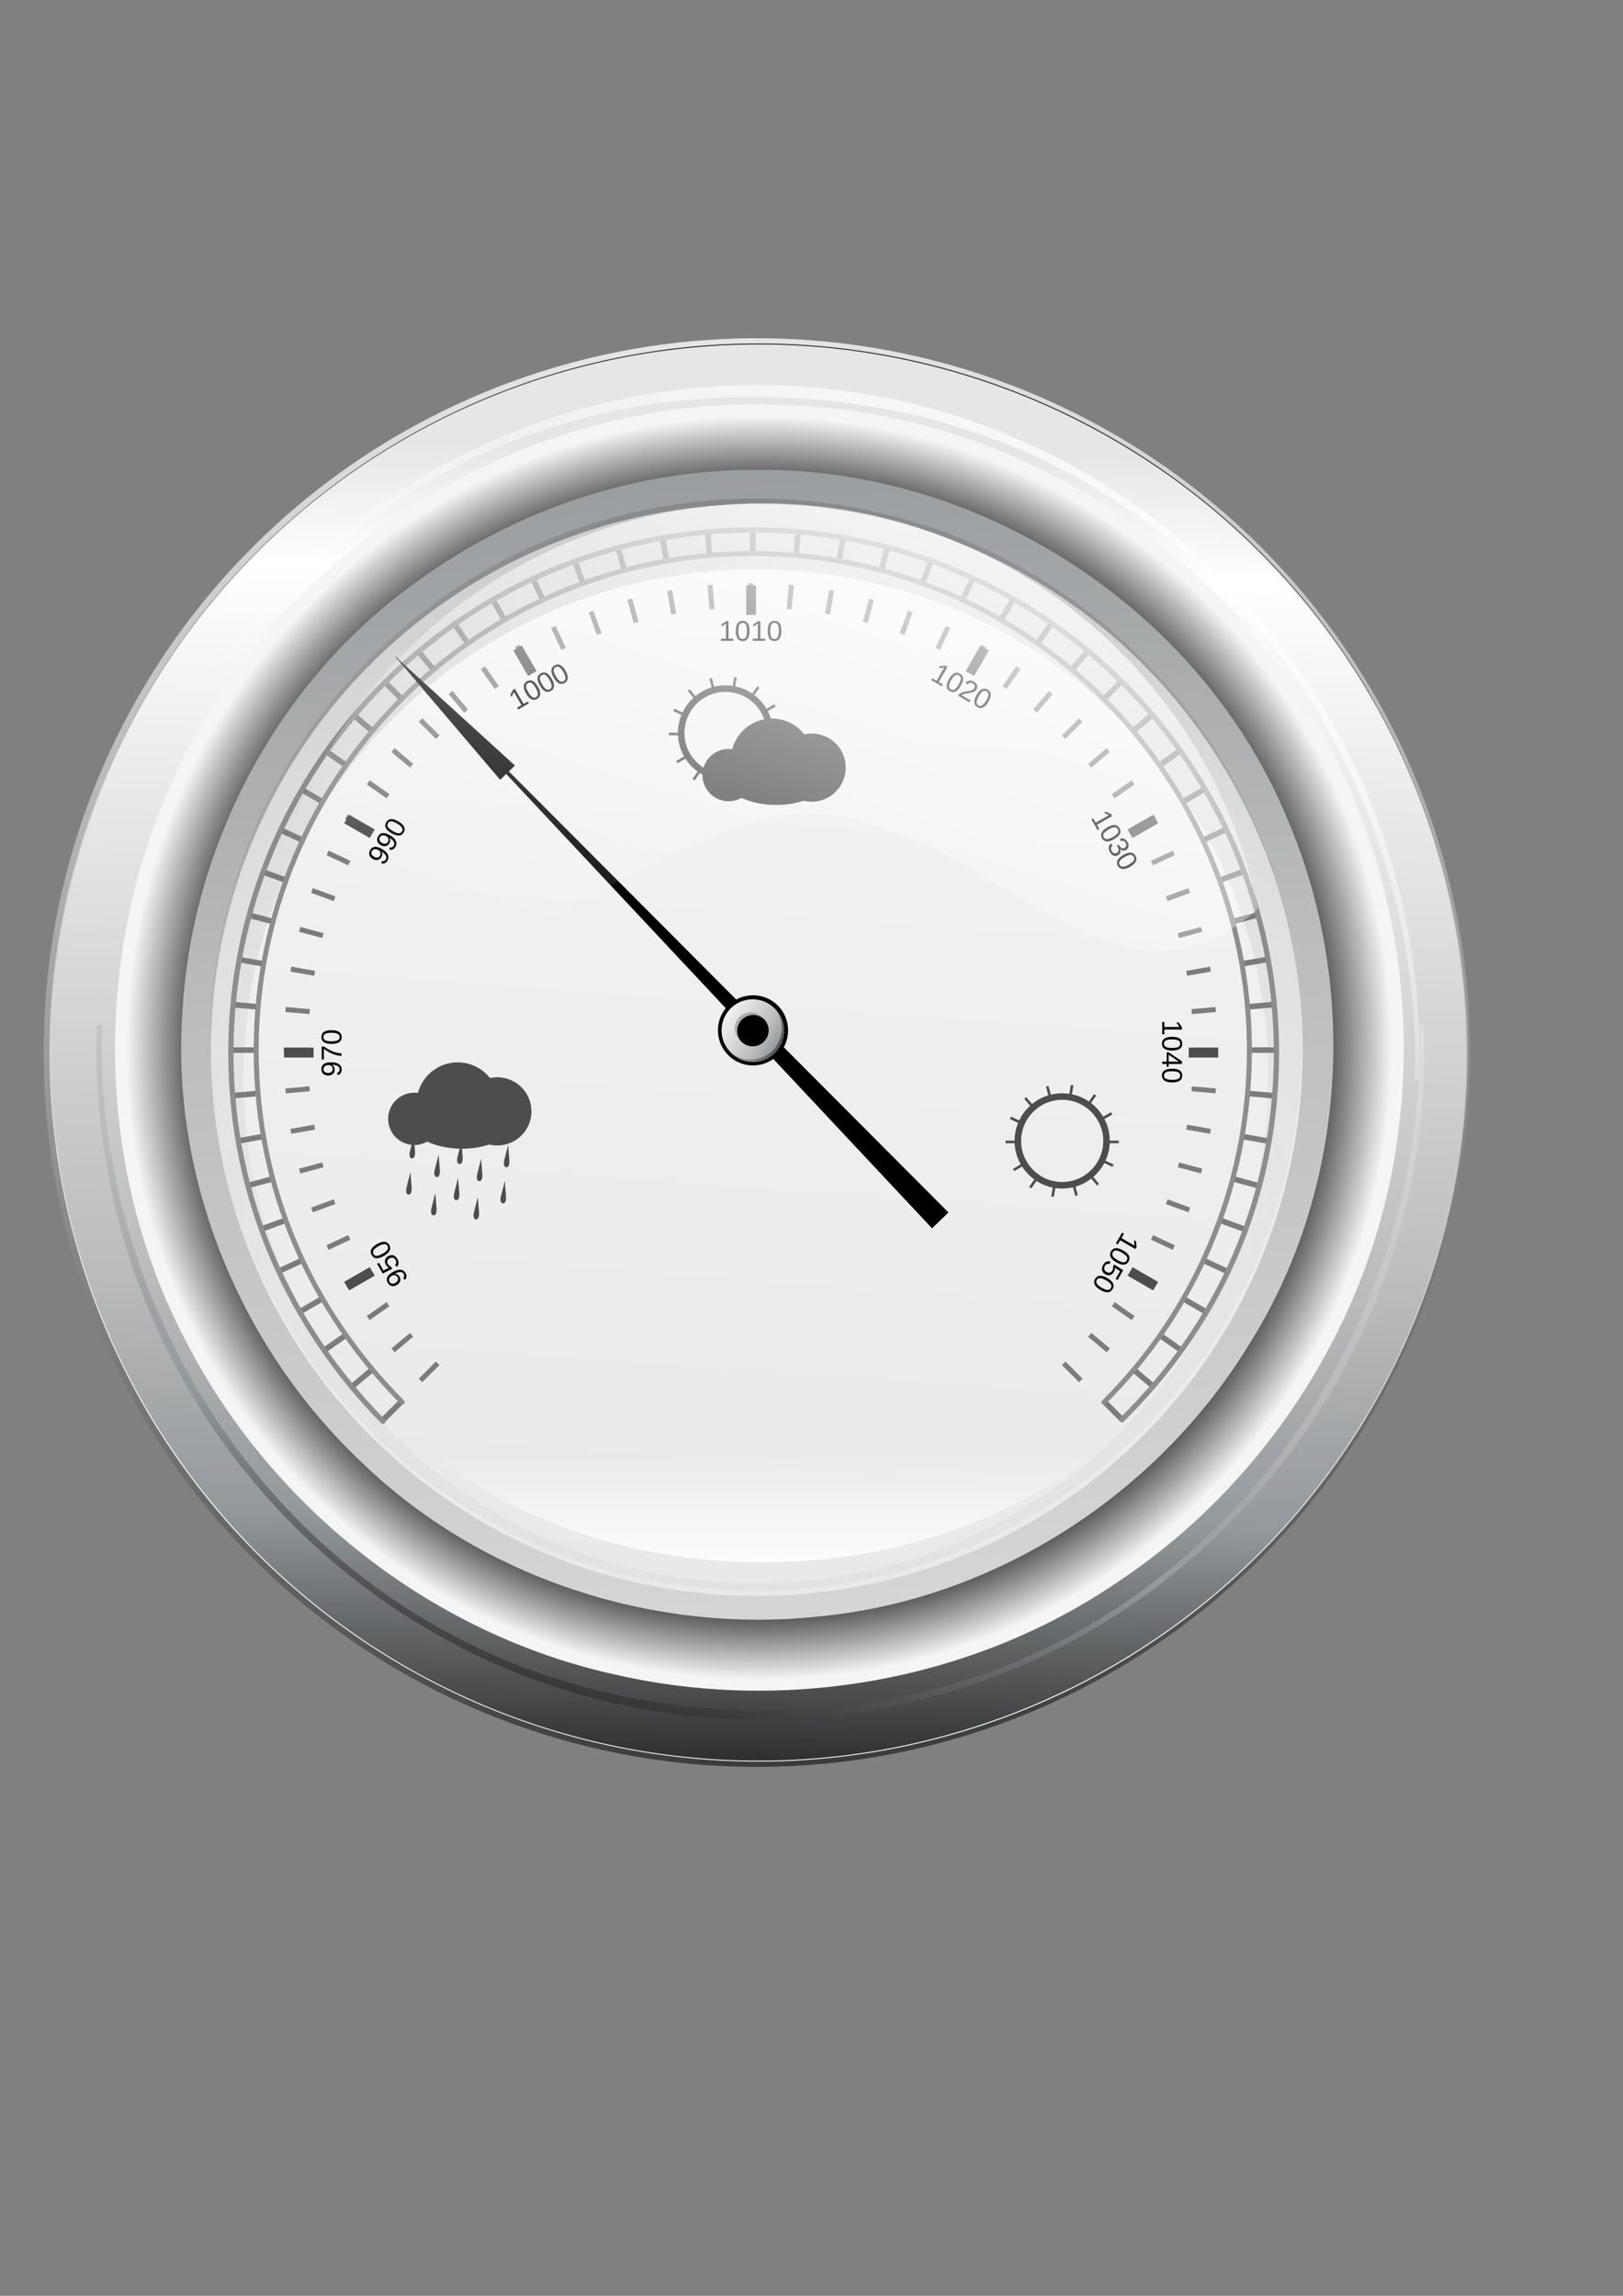 <?xml version="1.0" encoding="UTF-8" standalone="no"?>
<!-- Created with Inkscape (http://www.inkscape.org/) -->
<svg
   xmlns:dc="http://purl.org/dc/elements/1.1/"
   xmlns:cc="http://web.resource.org/cc/"
   xmlns:rdf="http://www.w3.org/1999/02/22-rdf-syntax-ns#"
   xmlns:svg="http://www.w3.org/2000/svg"
   xmlns="http://www.w3.org/2000/svg"
   xmlns:xlink="http://www.w3.org/1999/xlink"
   xmlns:sodipodi="http://sodipodi.sourceforge.net/DTD/sodipodi-0.dtd"
   xmlns:inkscape="http://www.inkscape.org/namespaces/inkscape"
   width="210mm"
   height="297mm"
   id="svg17682"
   sodipodi:version="0.32"
   inkscape:version="0.45.1"
   sodipodi:docname="baromètre.svg"
   sodipodi:docbase="/home/damien/Desktop/damien_giroux@brumonde/projet/onidji/microstock"
   inkscape:output_extension="org.inkscape.output.svg.inkscape">
  <rect width="100%" height="100%" fill="#808080" stroke="none"/>
  <defs
     id="defs3">
    <linearGradient
       id="linearGradient17571">
      <stop
         id="stop17573"
         offset="0"
         style="stop-color:#a6a6a6;stop-opacity:1;" />
      <stop
         style="stop-color:#afafaf;stop-opacity:1;"
         offset="0.037"
         id="stop17575" />
      <stop
         style="stop-color:#7b7b7b;stop-opacity:1;"
         offset="0.106"
         id="stop17577" />
      <stop
         id="stop17579"
         offset="0.2"
         style="stop-color:#f9f9f9;stop-opacity:1;" />
      <stop
         style="stop-color:#d8d8d8;stop-opacity:1;"
         offset="0.283"
         id="stop17581" />
      <stop
         id="stop17583"
         offset="0.581"
         style="stop-color:#454545;stop-opacity:1;" />
      <stop
         id="stop17585"
         offset="0.731"
         style="stop-color:#818181;stop-opacity:1;" />
      <stop
         style="stop-color:#4c4c4c;stop-opacity:1;"
         offset="0.875"
         id="stop17587" />
      <stop
         id="stop17589"
         offset="1"
         style="stop-color:#000000;stop-opacity:1;" />
    </linearGradient>
    <linearGradient
       id="linearGradient8144">
      <stop
         style="stop-color:#b6b6b6;stop-opacity:1;"
         offset="0"
         id="stop8146" />
      <stop
         id="stop8162"
         offset="0.037"
         style="stop-color:#c3c3c3;stop-opacity:1;" />
      <stop
         id="stop8158"
         offset="0.106"
         style="stop-color:#afafaf;stop-opacity:1;" />
      <stop
         style="stop-color:#ffffff;stop-opacity:1;"
         offset="0.2"
         id="stop8160" />
      <stop
         id="stop8152"
         offset="0.283"
         style="stop-color:#e5e5e5;stop-opacity:1;" />
      <stop
         style="stop-color:#7e7e7e;stop-opacity:1;"
         offset="0.581"
         id="stop8156" />
      <stop
         style="stop-color:#adadad;stop-opacity:1;"
         offset="0.731"
         id="stop8154" />
      <stop
         id="stop8164"
         offset="0.875"
         style="stop-color:#b4b4b4;stop-opacity:1;" />
      <stop
         style="stop-color:#4a4a4a;stop-opacity:1;"
         offset="1"
         id="stop8148" />
    </linearGradient>
    <linearGradient
       id="linearGradient13358">
      <stop
         id="stop13360"
         offset="0"
         style="stop-color:#a1a1a1;stop-opacity:1;" />
      <stop
         style="stop-color:#d4d4d4;stop-opacity:1;"
         offset="0.84"
         id="stop13362" />
      <stop
         id="stop13364"
         offset="1"
         style="stop-color:#d4d4d4;stop-opacity:1;" />
    </linearGradient>
    <linearGradient
       id="linearGradient4229">
      <stop
         style="stop-color:#e5e5e5;stop-opacity:1;"
         offset="0"
         id="stop4231" />
      <stop
         id="stop5206"
         offset="0.899"
         style="stop-color:#555555;stop-opacity:1;" />
      <stop
         style="stop-color:#f5f5f5;stop-opacity:1;"
         offset="1"
         id="stop4233" />
    </linearGradient>
    <linearGradient
       inkscape:collect="always"
       id="linearGradient25631">
      <stop
         style="stop-color:#ffffff;stop-opacity:1;"
         offset="0"
         id="stop25633" />
      <stop
         style="stop-color:#ffffff;stop-opacity:0;"
         offset="1"
         id="stop25635" />
    </linearGradient>
    <linearGradient
       inkscape:collect="always"
       id="linearGradient27605">
      <stop
         style="stop-color:#ffffff;stop-opacity:1;"
         offset="0"
         id="stop27607" />
      <stop
         style="stop-color:#ffffff;stop-opacity:0;"
         offset="1"
         id="stop27609" />
    </linearGradient>
    <linearGradient
       id="linearGradient18795">
      <stop
         style="stop-color:#ffffff;stop-opacity:0;"
         offset="0"
         id="stop18797" />
      <stop
         style="stop-color:#000000;stop-opacity:1;"
         offset="1"
         id="stop18799" />
    </linearGradient>
    <linearGradient
       id="linearGradient11949">
      <stop
         style="stop-color:#e9e9e9;stop-opacity:1;"
         offset="0"
         id="stop11951" />
      <stop
         style="stop-color:#f5f5f5;stop-opacity:1;"
         offset="1"
         id="stop11953" />
    </linearGradient>
    <linearGradient
       id="linearGradient13901">
      <stop
         style="stop-color:#e6e6e6;stop-opacity:1;"
         offset="0"
         id="stop13903" />
      <stop
         id="stop14882"
         offset="0.096"
         style="stop-color:#ffffff;stop-opacity:1;" />
      <stop
         id="stop13909"
         offset="0.639"
         style="stop-color:#bbbbbb;stop-opacity:1;" />
      <stop
         style="stop-color:#93989b;stop-opacity:1;"
         offset="0.817"
         id="stop14880" />
      <stop
         style="stop-color:#2e2e2e;stop-opacity:1;"
         offset="1"
         id="stop13905" />
    </linearGradient>
    <linearGradient
       id="linearGradient6191">
      <stop
         style="stop-color:#e5e5e5;stop-opacity:1;"
         offset="0"
         id="stop6193" />
      <stop
         id="stop6199"
         offset="0.84"
         style="stop-color:#5f5f5f;stop-opacity:1;" />
      <stop
         style="stop-color:#343434;stop-opacity:1;"
         offset="1"
         id="stop6195" />
    </linearGradient>
    <linearGradient
       inkscape:collect="always"
       xlink:href="#linearGradient6191"
       id="linearGradient8861"
       gradientUnits="userSpaceOnUse"
       x1="-488.571"
       y1="183.791"
       x2="-430.439"
       y2="1072.88" />
    <linearGradient
       inkscape:collect="always"
       xlink:href="#linearGradient13901"
       id="linearGradient8863"
       gradientUnits="userSpaceOnUse"
       x1="168.094"
       y1="276.606"
       x2="156.389"
       y2="921.29" />
    <linearGradient
       inkscape:collect="always"
       xlink:href="#linearGradient13901"
       id="linearGradient8865"
       gradientUnits="userSpaceOnUse"
       x1="156.389"
       y1="921.29"
       x2="292.735"
       y2="257.303" />
    <linearGradient
       inkscape:collect="always"
       xlink:href="#linearGradient13901"
       id="linearGradient8867"
       gradientUnits="userSpaceOnUse"
       x1="247.953"
       y1="1721.586"
       x2="103.047"
       y2="-165.196" />
    <linearGradient
       inkscape:collect="always"
       xlink:href="#linearGradient13901"
       id="linearGradient8869"
       gradientUnits="userSpaceOnUse"
       x1="247.953"
       y1="1721.586"
       x2="223.688"
       y2="225.81" />
    <linearGradient
       inkscape:collect="always"
       xlink:href="#linearGradient11949"
       id="linearGradient8871"
       gradientUnits="userSpaceOnUse"
       x1="50.804"
       y1="967.509"
       x2="94.534"
       y2="357.377" />
    <linearGradient
       inkscape:collect="always"
       xlink:href="#linearGradient13901"
       id="linearGradient8873"
       gradientUnits="userSpaceOnUse"
       gradientTransform="matrix(0.934,0,0,0.944,200.1,105.285)"
       x1="237.211"
       y1="255.722"
       x2="99.191"
       y2="921.055" />
    <linearGradient
       inkscape:collect="always"
       xlink:href="#linearGradient27605"
       id="linearGradient8875"
       gradientUnits="userSpaceOnUse"
       gradientTransform="matrix(1.135,0,0,1.135,-53.174,23.859)"
       x1="438.634"
       y1="122.285"
       x2="251.239"
       y2="465.219" />
    <radialGradient
       inkscape:collect="always"
       xlink:href="#linearGradient4229"
       id="radialGradient8877"
       gradientUnits="userSpaceOnUse"
       gradientTransform="matrix(0.933,0,0,0.932,27.286,126.349)"
       cx="368.546"
       cy="558.061"
       fx="368.546"
       fy="558.061"
       r="331.483" />
    <radialGradient
       inkscape:collect="always"
       xlink:href="#linearGradient18795"
       id="radialGradient8879"
       gradientUnits="userSpaceOnUse"
       gradientTransform="matrix(2.398,5.5983809e-3,-3.8743287e-3,1.66,1345.808,-284.854)"
       cx="-406.059"
       cy="617.466"
       fx="-406.059"
       fy="617.466"
       r="295.984" />
    <linearGradient
       inkscape:collect="always"
       xlink:href="#linearGradient13901"
       id="linearGradient8881"
       gradientUnits="userSpaceOnUse"
       gradientTransform="matrix(1,0,0,-1,197.99,1129.134)"
       x1="-1103.091"
       y1="525.284"
       x2="-1073.795"
       y2="412.147" />
    <linearGradient
       inkscape:collect="always"
       xlink:href="#linearGradient13901"
       id="linearGradient8883"
       gradientUnits="userSpaceOnUse"
       gradientTransform="translate(197.938,173.723)"
       x1="-1139.366"
       y1="297.211"
       x2="-1062.223"
       y2="535.782" />
    <linearGradient
       inkscape:collect="always"
       xlink:href="#linearGradient25631"
       id="linearGradient8885"
       gradientUnits="userSpaceOnUse"
       gradientTransform="matrix(1.135,0,0,1.135,658.507,-27.405)"
       x1="-163.187"
       y1="306.311"
       x2="-250.162"
       y2="577.032" />
    <linearGradient
       inkscape:collect="always"
       xlink:href="#linearGradient25631"
       id="linearGradient8887"
       gradientUnits="userSpaceOnUse"
       gradientTransform="matrix(0.965,0,0,1,19.484,1.01)"
       x1="365.312"
       y1="905.087"
       x2="365.312"
       y2="843.156" />
  </defs>
  <sodipodi:namedview
     inkscape:document-units="mm"
     id="base"
     pagecolor="#ffffff"
     bordercolor="#666666"
     borderopacity="1.0"
     inkscape:pageopacity="0.0"
     inkscape:pageshadow="2"
     inkscape:zoom="0.49497475"
     inkscape:cx="462.59567"
     inkscape:cy="517.16935"
     inkscape:current-layer="layer1"
     inkscape:window-width="1262"
     inkscape:window-height="992"
     inkscape:window-x="89"
     inkscape:window-y="30" />
  <g
     inkscape:label="Layer 1"
     inkscape:groupmode="layer"
     id="layer1">
    <g
       id="g8825"
       transform="translate(0,-134)">
      <path
         transform="matrix(0.803,0,0,0.803,762.44,152.327)"
         d="M -54.286 618.076 A 434.286 434.286 0 1 1  -922.857,618.076 A 434.286 434.286 0 1 1  -54.286 618.076 z"
         sodipodi:ry="434.28571"
         sodipodi:rx="434.28571"
         sodipodi:cy="618.07648"
         sodipodi:cx="-488.57144"
         id="path5220"
         style="fill:url(#linearGradient8861);fill-opacity:1;stroke:none;stroke-width:2.217;stroke-linecap:round;stroke-miterlimit:4;stroke-dasharray:none;stroke-opacity:1"
         sodipodi:type="arc" />
      <path
         transform="matrix(0.997,0,0,0.997,187.622,76.798)"
         d="M 531.34 573.55 A 347.492 347.492 0 1 1  -163.645,573.55 A 347.492 347.492 0 1 1  531.34 573.55 z"
         sodipodi:ry="347.49246"
         sodipodi:rx="347.49246"
         sodipodi:cy="573.54987"
         sodipodi:cx="183.84776"
         id="path11959"
         style="fill:url(#linearGradient8863);fill-opacity:1;stroke:url(#linearGradient8865);stroke-width:0.495;stroke-linecap:round;stroke-miterlimit:4;stroke-dasharray:none;stroke-opacity:1"
         sodipodi:type="arc" />
      <path
         transform="matrix(0.823,0,0,0.823,218.708,175.259)"
         d="M 531.34 573.55 A 347.492 347.492 0 1 1  -163.645,573.55 A 347.492 347.492 0 1 1  531.34 573.55 z"
         sodipodi:ry="347.49246"
         sodipodi:rx="347.49246"
         sodipodi:cy="573.54987"
         sodipodi:cx="183.84776"
         id="path11957"
         style="fill:url(#linearGradient8867);fill-opacity:1;stroke:url(#linearGradient8869);stroke-width:0.495;stroke-linecap:round;stroke-miterlimit:4;stroke-dasharray:none;stroke-opacity:1"
         sodipodi:type="arc" />
      <path
         transform="matrix(0.875,0,0,0.875,304.662,67.764)"
         d="M 379.817 662.443 A 305.066 305.066 0 1 1  -230.315,662.443 A 305.066 305.066 0 1 1  379.817 662.443 z"
         sodipodi:ry="305.06607"
         sodipodi:rx="305.06607"
         sodipodi:cy="662.4433"
         sodipodi:cx="74.751289"
         id="path10978"
         style="fill:url(#linearGradient8871);fill-opacity:1;stroke:none;stroke-width:0.495;stroke-linecap:round;stroke-miterlimit:4;stroke-dasharray:none;stroke-opacity:1"
         sodipodi:type="arc" />
      <path
         sodipodi:nodetypes="csssccssscc"
         id="path25639"
         d="M 47.391,635.361 C 47.264,639.127 47.18,642.917 47.18,646.713 C 47.18,827.785 192.664,974.749 371.911,974.749 C 551.158,974.749 696.607,827.785 696.607,646.713 C 696.607,642.917 696.523,639.127 696.396,635.361 L 694.184,635.361 C 694.313,638.656 694.394,641.972 694.394,645.294 C 694.394,801.311 572.112,971.612 371.897,970.296 C 169.595,968.972 49.744,801.311 49.744,645.294 C 49.744,641.972 49.825,638.656 49.954,635.361 L 47.391,635.361 z "
         style="fill:url(#linearGradient8873);fill-opacity:1;stroke:none;stroke-width:0.412;stroke-linecap:round;stroke-miterlimit:4;stroke-dasharray:none;stroke-opacity:1" />
      <path
         sodipodi:nodetypes="csssccssscc"
         id="path26632"
         d="M 46.5,661.665 C 46.373,657.9 46.29,654.11 46.29,650.313 C 46.29,469.242 191.438,322.277 370.271,322.277 C 549.105,322.277 694.218,469.242 694.218,650.313 C 694.218,654.11 694.134,657.9 694.008,661.665 L 691.801,661.665 C 691.93,658.371 692.011,655.054 692.011,651.732 C 692.011,495.716 573.933,330.045 371.717,328.103 C 169.502,326.154 48.847,495.716 48.847,651.732 C 48.847,655.054 48.928,658.371 49.058,661.665 L 46.5,661.665 z "
         style="fill:url(#linearGradient8875);fill-opacity:1;stroke:none;stroke-width:0.412;stroke-linecap:round;stroke-miterlimit:4;stroke-dasharray:none;stroke-opacity:1" />
      <path
         id="path2237"
         d="M 366.383,331.761 C 248.826,332.405 135.114,405.487 86.176,512.159 C 45.146,598.5 46.068,704.381 90.583,789.119 C 132.393,870.934 211.126,933.15 301.149,952.844 C 384.758,971.945 476.108,955.732 546.939,907.27 C 622.043,857.35 674.08,773.811 684.241,684.005 C 694.114,602.986 671.448,518.567 621.066,454.379 C 567.689,384.974 484.438,339.227 396.899,332.748 C 386.749,331.95 376.564,331.609 366.383,331.761 z M 371.803,363.719 C 482.076,363.307 588.834,433.808 630.236,535.988 C 664.638,617.438 658.402,715.952 611.095,790.934 C 566.622,864.154 487.335,915.705 401.946,924.2 C 320.591,933.411 235.565,905.891 176.711,848.858 C 117.881,793.371 83.843,711.399 89.131,630.071 C 93.306,547.094 136.266,466.399 203.938,418.355 C 252.152,383.017 311.817,363.077 371.803,363.719 z "
         style="fill:url(#radialGradient8877);fill-opacity:1;stroke:none;stroke-width:0.486;stroke-linecap:round;stroke-miterlimit:4;stroke-dasharray:none;stroke-opacity:1" />
      <path
         id="path17815"
         d="M 369.613,377.783 C 222.243,377.783 102.643,497.383 102.643,644.753 C 102.643,792.123 222.243,911.723 369.613,911.723 C 516.983,911.723 636.61,792.123 636.61,644.753 C 636.61,497.383 516.983,377.783 369.613,377.783 z M 369.613,412.398 C 507.929,412.398 620.205,523.449 620.205,660.256 C 620.205,797.064 507.929,908.086 369.613,908.086 C 231.296,908.086 119.049,797.064 119.049,660.256 C 119.049,523.449 231.296,412.398 369.613,412.398 z "
         style="opacity:0.327;fill:url(#radialGradient8879);fill-opacity:1;stroke:none;stroke-width:0.495;stroke-linecap:round;stroke-miterlimit:4;stroke-dasharray:none;stroke-opacity:1" />
      <path
         id="rect7265"
         d="M 366.781,391.906 L 366.781,405.125 C 367.242,405.122 367.695,405.125 368.156,405.125 C 368.61,405.125 369.047,405.123 369.5,405.125 L 369.5,391.906 L 366.781,391.906 z M 347.25,392.75 L 344.5,392.969 L 345.656,406.156 C 346.569,406.072 347.49,405.98 348.406,405.906 L 347.25,392.75 z M 389.031,392.75 L 387.875,405.906 C 388.791,405.98 389.712,406.072 390.625,406.156 L 391.781,392.969 L 389.031,392.75 z M 325.125,395.531 L 322.406,396 L 324.688,409 C 325.586,408.837 326.504,408.684 327.406,408.531 L 325.125,395.531 z M 411.156,395.531 L 408.875,408.531 C 409.777,408.684 410.695,408.837 411.594,409 L 413.875,396 L 411.156,395.531 z M 303.312,400.25 L 300.656,400.938 L 304.094,413.688 C 304.977,413.446 305.832,413.169 306.719,412.938 L 303.312,400.25 z M 432.969,400.25 L 429.531,412.938 C 430.418,413.169 431.304,413.446 432.188,413.688 L 435.594,400.938 L 432.969,400.25 z M 282,406.844 L 279.438,407.75 L 283.969,420.156 C 284.821,419.84 285.675,419.557 286.531,419.25 L 282,406.844 z M 454.281,406.844 L 449.75,419.25 C 450.607,419.557 451.46,419.84 452.312,420.156 L 456.844,407.75 L 454.281,406.844 z M 261.375,415.25 L 258.906,416.406 L 264.469,428.375 C 265.294,427.984 266.139,427.601 266.969,427.219 L 261.375,415.25 z M 474.938,415.25 L 469.344,427.25 C 470.163,427.627 470.999,427.989 471.812,428.375 L 477.375,416.406 L 474.938,415.25 z M 241.531,425.438 L 239.156,426.812 L 245.75,438.25 C 246.537,437.788 247.332,437.328 248.125,436.875 L 241.531,425.438 z M 494.75,425.438 L 488.156,436.875 C 488.949,437.328 489.744,437.788 490.531,438.25 L 497.125,426.812 L 494.75,425.438 z M 222.688,437.344 L 220.406,438.875 L 228.031,449.75 C 228.769,449.227 229.507,448.703 230.25,448.188 L 222.688,437.344 z M 513.594,437.344 L 506.031,448.188 C 506.775,448.703 507.513,449.227 508.25,449.75 L 515.844,438.875 L 513.594,437.344 z M 204.875,450.812 L 202.812,452.562 L 211.344,462.719 C 212.034,462.132 212.709,461.548 213.406,460.969 L 204.875,450.812 z M 531.375,450.812 L 522.875,460.969 C 523.572,461.548 524.247,462.132 524.938,462.719 L 533.469,452.562 L 531.375,450.812 z M 188.375,465.781 L 186.438,467.719 L 195.812,477.062 C 196.452,476.416 197.103,475.796 197.75,475.156 L 188.375,465.781 z M 547.906,465.781 L 538.531,475.156 C 539.178,475.796 539.829,476.416 540.469,477.062 L 549.812,467.719 L 547.906,465.781 z M 173.219,482.125 L 171.469,484.25 L 181.625,492.75 C 182.207,492.05 182.817,491.35 183.406,490.656 L 173.219,482.125 z M 563.031,482.125 L 552.875,490.656 C 553.468,491.354 554.102,492.045 554.688,492.75 L 564.812,484.25 L 563.031,482.125 z M 159.562,499.75 L 157.969,502 L 168.844,509.594 C 169.371,508.833 169.871,508.067 170.406,507.312 L 159.562,499.75 z M 576.719,499.75 L 565.875,507.312 C 566.411,508.067 566.91,508.833 567.438,509.594 L 578.281,502 L 576.719,499.75 z M 147.469,518.5 L 146.125,520.844 L 157.562,527.438 C 158.012,526.651 158.48,525.906 158.938,525.125 L 147.469,518.5 z M 588.812,518.5 L 577.344,525.125 C 577.801,525.906 578.27,526.651 578.719,527.438 L 590.156,520.844 L 588.812,518.5 z M 137.062,538.219 L 135.906,540.688 L 147.875,546.281 C 148.257,545.451 148.64,544.638 149.031,543.812 L 137.062,538.219 z M 599.219,538.219 L 587.25,543.812 C 587.641,544.638 588.024,545.451 588.406,546.281 L 600.375,540.688 L 599.219,538.219 z M 128.438,558.781 L 127.5,561.344 L 139.875,565.844 C 140.182,564.987 140.496,564.134 140.812,563.281 L 128.438,558.781 z M 607.844,558.781 L 595.469,563.281 C 595.785,564.134 596.099,564.987 596.406,565.844 L 608.781,561.344 L 607.844,558.781 z M 121.625,580 L 120.906,582.656 L 133.625,586.062 C 133.857,585.174 134.133,584.29 134.375,583.406 L 121.625,580 z M 614.656,580 L 601.906,583.406 C 602.148,584.29 602.424,585.174 602.656,586.062 L 615.375,582.656 L 614.656,580 z M 116.688,601.75 L 116.219,604.438 L 129.188,606.719 C 129.339,605.824 129.495,604.922 129.656,604.031 L 116.688,601.75 z M 619.594,601.75 L 606.625,604.031 C 606.787,604.922 606.911,605.824 607.062,606.719 L 620.062,604.438 L 619.594,601.75 z M 113.656,623.812 L 113.406,626.562 L 126.594,627.719 C 126.667,626.807 126.76,625.877 126.844,624.969 L 113.656,623.812 z M 622.625,623.812 L 609.438,624.969 C 609.521,625.877 609.614,626.807 609.688,627.719 L 622.875,626.562 L 622.625,623.812 z M 112.531,646.094 L 112.531,648.812 L 125.781,648.812 C 125.779,648.361 125.75,647.921 125.75,647.469 C 125.75,647.007 125.779,646.555 125.781,646.094 L 112.531,646.094 z M 610.5,646.094 C 610.503,646.555 610.5,647.007 610.5,647.469 C 610.5,647.921 610.502,648.361 610.5,648.812 L 623.719,648.812 L 623.719,646.094 L 610.5,646.094 z M 126.594,667.219 L 113.406,668.375 L 113.656,671.094 L 126.812,669.938 C 126.73,669.039 126.667,668.12 126.594,667.219 z M 609.688,667.219 C 609.615,668.12 609.551,669.039 609.469,669.938 L 622.625,671.094 L 622.875,668.375 L 609.688,667.219 z M 129.188,688.219 L 116.219,690.531 L 116.688,693.188 L 129.656,690.906 C 129.495,690.015 129.339,689.113 129.188,688.219 z M 607.062,688.219 C 606.911,689.113 606.786,690.015 606.625,690.906 L 619.594,693.188 L 620.062,690.531 L 607.062,688.219 z M 133.625,708.906 L 120.906,712.312 L 121.625,714.938 L 134.344,711.531 C 134.105,710.658 133.854,709.783 133.625,708.906 z M 602.656,708.906 C 602.427,709.783 602.176,710.658 601.938,711.531 L 614.656,714.938 L 615.375,712.312 L 602.656,708.906 z M 139.875,729.094 L 127.5,733.594 L 128.438,736.188 L 140.812,731.688 C 140.493,730.826 140.185,729.959 139.875,729.094 z M 596.406,729.094 C 596.096,729.959 595.788,730.826 595.469,731.688 L 607.844,736.188 L 608.781,733.594 L 596.406,729.094 z M 147.875,748.656 L 135.906,754.25 L 137.062,756.719 L 149.031,751.156 C 148.64,750.331 148.257,749.487 147.875,748.656 z M 588.406,748.656 C 588.024,749.487 587.641,750.331 587.25,751.156 L 599.219,756.719 L 600.375,754.25 L 588.406,748.656 z M 157.562,767.469 L 146.125,774.062 L 147.469,776.438 L 158.906,769.844 C 158.447,769.06 158.013,768.258 157.562,767.469 z M 578.719,767.469 C 578.268,768.258 577.834,769.06 577.375,769.844 L 588.812,776.438 L 590.156,774.062 L 578.719,767.469 z M 168.844,785.344 L 157.969,792.938 L 159.562,795.188 L 170.375,787.594 C 169.847,786.85 169.364,786.093 168.844,785.344 z M 567.438,785.344 C 566.918,786.093 566.434,786.85 565.906,787.594 L 576.719,795.188 L 578.281,792.938 L 567.438,785.344 z M 181.625,802.188 L 171.469,810.719 L 173.219,812.812 L 183.375,804.281 C 182.79,803.592 182.203,802.883 181.625,802.188 z M 554.688,802.188 C 554.106,802.888 553.496,803.588 552.906,804.281 L 563.031,812.812 L 564.812,810.719 L 554.688,802.188 z M 195.812,817.875 L 186.438,827.219 L 188.375,829.188 L 197.75,819.781 C 197.103,819.142 196.452,818.522 195.812,817.875 z M 540.469,817.875 C 539.829,818.522 539.178,819.142 538.531,819.781 L 547.906,829.188 L 549.812,827.219 L 540.469,817.875 z "
         style="fill:#7c7c7c;fill-opacity:1;stroke:none;stroke-width:0.495;stroke-linecap:round;stroke-miterlimit:4;stroke-dasharray:none;stroke-opacity:1" />
      <path
         id="path3519"
         d="M 365.875,419.188 L 365.875,431 C 366.287,430.998 366.682,431 367.094,431 C 367.499,431 367.907,430.998 368.312,431 L 368.312,419.188 L 365.875,419.188 z M 348.438,419.969 L 345.969,420.156 L 347,431.938 C 347.816,431.862 348.651,431.785 349.469,431.719 L 348.438,419.969 z M 385.75,419.969 L 384.719,431.719 C 385.537,431.785 386.372,431.862 387.188,431.938 L 388.219,420.156 L 385.75,419.969 z M 328.656,422.438 L 326.25,422.875 L 328.281,434.469 C 329.084,434.323 329.882,434.199 330.688,434.062 L 328.656,422.438 z M 405.531,422.438 L 403.5,434.062 C 404.306,434.199 405.104,434.323 405.906,434.469 L 407.938,422.875 L 405.531,422.438 z M 309.188,426.656 L 306.812,427.281 L 309.875,438.656 C 310.664,438.44 311.458,438.207 312.25,438 L 309.188,426.656 z M 425,426.656 L 421.938,438 C 422.73,438.207 423.524,438.44 424.312,438.656 L 427.375,427.281 L 425,426.656 z M 290.156,432.531 L 287.875,433.375 L 291.906,444.469 C 292.667,444.186 293.422,443.899 294.188,443.625 L 290.156,432.531 z M 444.031,432.531 L 440,443.625 C 440.765,443.899 441.52,444.186 442.281,444.469 L 446.312,433.375 L 444.031,432.531 z M 271.719,440.062 L 269.5,441.094 L 274.5,451.781 C 275.237,451.432 275.977,451.091 276.719,450.75 L 271.719,440.062 z M 462.5,440.062 L 457.5,450.781 C 458.231,451.118 458.96,451.436 459.688,451.781 L 464.688,441.094 L 462.5,440.062 z M 254,449.156 L 251.875,450.406 L 257.781,460.625 C 258.485,460.212 259.167,459.78 259.875,459.375 L 254,449.156 z M 480.188,449.156 L 474.312,459.375 C 475.021,459.78 475.703,460.212 476.406,460.625 L 482.312,450.406 L 480.188,449.156 z M 237.156,459.781 L 235.125,461.188 L 241.938,470.875 C 242.596,470.407 243.274,469.929 243.938,469.469 L 237.156,459.781 z M 497.031,459.781 L 490.25,469.469 C 490.914,469.929 491.591,470.407 492.25,470.875 L 499.062,461.188 L 497.031,459.781 z M 221.25,471.812 L 219.406,473.375 L 227.031,482.469 C 227.648,481.945 228.253,481.392 228.875,480.875 L 221.25,471.812 z M 512.938,471.812 L 505.312,480.875 C 505.935,481.392 506.54,481.945 507.156,482.469 L 514.781,473.375 L 512.938,471.812 z M 206.5,485.188 L 204.781,486.938 L 213.156,495.281 C 213.728,494.704 214.329,494.165 214.906,493.594 L 206.5,485.188 z M 527.688,485.188 L 519.281,493.594 C 519.859,494.165 520.46,494.704 521.031,495.281 L 529.406,486.938 L 527.688,485.188 z M 193,499.812 L 191.438,501.688 L 200.5,509.281 C 201.02,508.656 201.536,508.057 202.062,507.438 L 193,499.812 z M 541.188,499.812 L 532.125,507.438 C 532.655,508.061 533.196,508.652 533.719,509.281 L 542.781,501.688 L 541.188,499.812 z M 180.781,515.531 L 179.375,517.562 L 189.062,524.344 C 189.534,523.664 189.99,522.986 190.469,522.312 L 180.781,515.531 z M 553.406,515.531 L 543.719,522.312 C 544.197,522.986 544.654,523.664 545.125,524.344 L 554.812,517.562 L 553.406,515.531 z M 169.969,532.281 L 168.75,534.406 L 179,540.281 C 179.401,539.579 179.81,538.885 180.219,538.188 L 169.969,532.281 z M 564.219,532.281 L 553.969,538.188 C 554.378,538.885 554.817,539.579 555.219,540.281 L 565.438,534.406 L 564.219,532.281 z M 160.688,549.906 L 159.656,552.125 L 170.312,557.125 C 170.654,556.383 170.994,555.643 171.344,554.906 L 160.688,549.906 z M 573.5,549.906 L 562.844,554.906 C 563.193,555.643 563.533,556.383 563.875,557.125 L 574.531,552.125 L 573.5,549.906 z M 152.969,568.25 L 152.156,570.562 L 163.188,574.594 C 163.462,573.828 163.749,573.043 164.031,572.281 L 152.969,568.25 z M 581.219,568.25 L 570.156,572.281 C 570.439,573.043 570.726,573.828 571,574.594 L 582.031,570.562 L 581.219,568.25 z M 146.875,587.219 L 146.25,589.594 L 157.594,592.625 C 157.801,591.832 158.034,591.071 158.25,590.281 L 146.875,587.219 z M 587.312,587.219 L 575.938,590.281 C 576.154,591.071 576.386,591.832 576.594,592.625 L 587.938,589.594 L 587.312,587.219 z M 142.469,606.656 L 142.031,609.062 L 153.656,611.094 C 153.792,610.295 153.918,609.515 154.062,608.719 L 142.469,606.656 z M 591.719,606.656 L 580.125,608.719 C 580.269,609.515 580.396,610.295 580.531,611.094 L 592.156,609.062 L 591.719,606.656 z M 139.75,626.375 L 139.562,628.812 L 151.312,629.844 C 151.378,629.03 151.456,628.218 151.531,627.406 L 139.75,626.375 z M 594.438,626.375 L 582.656,627.406 C 582.731,628.218 582.809,629.03 582.875,629.844 L 594.625,628.812 L 594.438,626.375 z M 138.781,646.281 L 138.781,648.719 L 150.594,648.719 C 150.592,648.315 150.594,647.904 150.594,647.5 C 150.594,647.088 150.591,646.693 150.594,646.281 L 138.781,646.281 z M 583.594,646.281 C 583.596,646.693 583.594,647.088 583.594,647.5 C 583.594,647.904 583.596,648.315 583.594,648.719 L 595.406,648.719 L 595.406,646.281 L 583.594,646.281 z M 151.312,665.156 L 139.562,666.188 L 139.75,668.594 L 151.5,667.562 C 151.426,666.76 151.378,665.961 151.312,665.156 z M 582.875,665.156 C 582.81,665.962 582.761,666.76 582.688,667.562 L 594.438,668.594 L 594.625,666.188 L 582.875,665.156 z M 153.656,683.906 L 142.031,685.969 L 142.469,688.344 L 154.062,686.312 C 153.918,685.517 153.792,684.705 153.656,683.906 z M 580.531,683.906 C 580.396,684.705 580.269,685.517 580.125,686.312 L 591.719,688.344 L 592.156,685.969 L 580.531,683.906 z M 157.594,702.375 L 146.25,705.406 L 146.875,707.75 L 158.25,704.719 C 158.037,703.939 157.799,703.158 157.594,702.375 z M 576.594,702.375 C 576.389,703.158 576.151,703.939 575.938,704.719 L 587.312,707.75 L 587.938,705.406 L 576.594,702.375 z M 163.188,720.406 L 152.156,724.438 L 152.969,726.75 L 164.031,722.719 C 163.746,721.95 163.464,721.179 163.188,720.406 z M 571,720.406 C 570.723,721.179 570.442,721.95 570.156,722.719 L 581.219,726.75 L 582.031,724.438 L 571,720.406 z M 170.312,737.906 L 159.656,742.875 L 160.688,745.094 L 171.344,740.125 C 170.994,739.388 170.654,738.648 170.312,737.906 z M 563.875,737.906 C 563.534,738.648 563.193,739.388 562.844,740.125 L 573.5,745.094 L 574.531,742.875 L 563.875,737.906 z M 179,754.688 L 168.75,760.594 L 169.969,762.719 L 180.188,756.812 C 179.777,756.113 179.403,755.392 179,754.688 z M 555.219,754.688 C 554.816,755.392 554.41,756.113 554,756.812 L 564.219,762.719 L 565.438,760.594 L 555.219,754.688 z M 189.062,770.656 L 179.375,777.469 L 180.781,779.438 L 190.438,772.688 C 189.966,772.023 189.527,771.326 189.062,770.656 z M 545.125,770.656 C 544.661,771.326 544.222,772.023 543.75,772.688 L 553.406,779.438 L 554.812,777.469 L 545.125,770.656 z M 200.5,785.719 L 191.438,793.312 L 193,795.188 L 202.062,787.594 C 201.54,786.978 201.016,786.34 200.5,785.719 z M 533.719,785.719 C 533.199,786.344 532.651,786.974 532.125,787.594 L 541.188,795.188 L 542.781,793.312 L 533.719,785.719 z M 213.156,799.719 L 204.781,808.094 L 206.5,809.812 L 214.906,801.438 C 214.328,800.866 213.728,800.296 213.156,799.719 z M 521.031,799.719 C 520.46,800.296 519.859,800.866 519.281,801.438 L 527.688,809.812 L 529.406,808.094 L 521.031,799.719 z "
         style="fill:#7c7c7c;fill-opacity:1;stroke:none;stroke-width:0.495;stroke-linecap:round;stroke-miterlimit:4;stroke-dasharray:none;stroke-opacity:1" />
      <path
         sodipodi:nodetypes="cscsc"
         id="path3521"
         d="M 539.839,819.635 C 583.08,776.622 611,715.837 611,647.469 C 611,513.408 502.186,404.625 368.125,404.625 C 234.064,404.625 125.281,513.408 125.281,647.469 C 125.281,716.132 152.818,775.379 196.657,819.566"
         style="opacity:1;color:#000000;fill:none;fill-opacity:1;fill-rule:nonzero;stroke:#8d8d8d;stroke-width:2.441;stroke-linecap:round;stroke-linejoin:miter;marker:none;marker-start:none;marker-mid:none;marker-end:none;stroke-miterlimit:4;stroke-dasharray:none;stroke-dashoffset:0;stroke-opacity:1;visibility:visible;display:inline;overflow:visible;enable-background:accumulate" />
      <path
         sodipodi:nodetypes="cscsc"
         id="path4492"
         d="M 548.705,828.087 C 595.365,782.144 624.219,720.545 624.219,648.781 C 624.219,507.659 509.685,393.125 368.562,393.125 C 227.44,393.125 112.906,507.659 112.906,648.781 C 112.906,720.612 142.343,783.271 187.313,828.97"
         style="color:#000000;fill:none;fill-opacity:1;fill-rule:nonzero;stroke:#8d8d8d;stroke-width:2.57;stroke-linecap:round;stroke-linejoin:miter;marker:none;marker-start:none;marker-mid:none;marker-end:none;stroke-miterlimit:4;stroke-dashoffset:0;stroke-opacity:1;visibility:visible;display:inline;overflow:visible;enable-background:accumulate" />
      <path
         id="rect9839"
         d="M 364.938,420.25 L 364.938,434.688 C 365.738,434.679 366.51,434.656 367.312,434.656 C 368.111,434.656 368.922,434.679 369.719,434.688 L 369.719,420.25 L 364.938,420.25 z M 255.188,449.625 L 251.031,452.031 L 258.25,464.531 C 259.627,463.713 261.01,462.944 262.406,462.156 L 255.188,449.625 z M 479.469,449.625 L 472.219,462.156 C 473.623,462.948 475.022,463.709 476.406,464.531 L 483.625,452.031 L 479.469,449.625 z M 170.75,532.375 L 168.312,536.531 L 180.812,543.75 C 181.599,542.356 182.433,540.937 183.25,539.562 L 170.75,532.375 z M 563.938,532.375 L 551.438,539.562 C 552.255,540.939 553.056,542.354 553.844,543.75 L 566.344,536.531 L 563.938,532.375 z M 138.906,646.25 L 138.906,651.062 L 153.375,651.062 C 153.366,650.257 153.344,649.464 153.344,648.656 C 153.344,647.853 153.366,647.051 153.375,646.25 L 138.906,646.25 z M 581.312,646.25 C 581.321,647.051 581.344,647.853 581.344,648.656 C 581.344,649.464 581.321,650.257 581.312,651.062 L 595.75,651.062 L 595.75,646.25 L 581.312,646.25 z M 180.812,753.562 L 168.312,760.781 L 170.75,764.938 L 183.25,757.719 C 182.432,756.342 181.6,754.959 180.812,753.562 z M 553.844,753.562 C 553.055,754.961 552.256,756.34 551.438,757.719 L 563.938,764.938 L 566.344,760.781 L 553.844,753.562 z "
         style="fill:#4d4d4d;fill-opacity:1;stroke:none;stroke-width:0.495;stroke-linecap:round;stroke-miterlimit:4;stroke-dasharray:none;stroke-opacity:1" />
      <path
         id="text5505"
         d="M 192.082,755.959 C 192.824,755.53 193.516,755.225 194.159,755.044 C 194.795,754.861 195.374,754.792 195.895,754.839 C 196.416,754.885 196.878,755.042 197.28,755.31 C 197.68,755.574 198.014,755.939 198.283,756.404 C 198.468,756.724 198.6,757.031 198.681,757.327 C 198.766,757.62 198.798,757.907 198.776,758.188 C 198.754,758.469 198.674,758.744 198.535,759.014 C 198.396,759.284 198.195,759.552 197.934,759.819 L 197.186,758.893 C 197.481,758.575 197.647,758.25 197.682,757.92 C 197.711,757.587 197.622,757.241 197.414,756.882 C 197.248,756.594 197.029,756.37 196.758,756.211 C 196.481,756.05 196.159,755.965 195.791,755.957 C 195.42,755.944 195.003,756.009 194.538,756.151 C 194.072,756.294 193.561,756.52 193.004,756.831 C 193.238,756.807 193.469,756.826 193.7,756.888 C 193.928,756.945 194.147,757.037 194.356,757.164 C 194.56,757.288 194.751,757.441 194.929,757.622 C 195.103,757.806 195.253,758.006 195.379,758.223 C 195.597,758.602 195.728,758.984 195.772,759.37 C 195.809,759.753 195.767,760.122 195.645,760.477 C 195.524,760.831 195.326,761.167 195.051,761.483 C 194.769,761.798 194.418,762.078 193.995,762.321 C 193.565,762.57 193.141,762.733 192.723,762.811 C 192.303,762.885 191.904,762.874 191.526,762.776 C 191.145,762.68 190.79,762.498 190.462,762.23 C 190.131,761.958 189.839,761.603 189.586,761.165 C 189.051,760.237 188.988,759.337 189.399,758.463 C 189.81,757.589 190.705,756.754 192.082,755.959 M 191.722,757.714 C 191.414,757.892 191.146,758.097 190.917,758.329 C 190.685,758.557 190.511,758.802 190.394,759.064 C 190.275,759.323 190.22,759.592 190.228,759.871 C 190.23,760.148 190.311,760.425 190.471,760.701 C 190.619,760.958 190.798,761.163 191.007,761.315 C 191.216,761.468 191.447,761.567 191.698,761.611 C 191.946,761.657 192.213,761.65 192.5,761.59 C 192.784,761.526 193.074,761.409 193.37,761.238 C 193.65,761.076 193.891,760.892 194.093,760.686 C 194.293,760.476 194.442,760.251 194.539,760.01 C 194.633,759.772 194.672,759.52 194.656,759.256 C 194.637,758.994 194.548,758.726 194.391,758.454 C 194.277,758.257 194.128,758.077 193.945,757.914 C 193.759,757.748 193.551,757.623 193.319,757.541 C 193.085,757.455 192.834,757.421 192.566,757.44 C 192.291,757.456 192.01,757.547 191.722,757.714 M 189.77,748.208 C 190.188,747.967 190.608,747.809 191.028,747.735 C 191.448,747.66 191.856,747.675 192.252,747.777 C 192.645,747.883 193.017,748.081 193.369,748.372 C 193.719,748.659 194.034,749.046 194.315,749.531 C 194.568,749.969 194.737,750.382 194.824,750.768 C 194.908,751.151 194.926,751.506 194.879,751.834 C 194.827,752.164 194.72,752.465 194.556,752.738 C 194.391,753.008 194.186,753.25 193.941,753.464 L 193.195,752.459 C 193.328,752.324 193.446,752.174 193.551,752.009 C 193.651,751.845 193.722,751.662 193.763,751.46 C 193.798,751.256 193.793,751.034 193.751,750.796 C 193.701,750.556 193.595,750.294 193.431,750.01 C 193.271,749.734 193.085,749.507 192.872,749.33 C 192.656,749.155 192.419,749.036 192.162,748.974 C 191.903,748.908 191.628,748.901 191.337,748.953 C 191.046,749.005 190.745,749.122 190.433,749.302 C 190.176,749.45 189.965,749.627 189.8,749.833 C 189.631,750.041 189.514,750.266 189.449,750.509 C 189.38,750.754 189.367,751.014 189.41,751.289 C 189.451,751.561 189.553,751.838 189.717,752.122 C 189.82,752.3 189.93,752.455 190.048,752.586 C 190.166,752.718 190.291,752.833 190.421,752.932 C 190.549,753.026 190.682,753.105 190.818,753.168 C 190.948,753.23 191.079,753.283 191.21,753.328 L 191.812,754.37 L 187.164,756.683 L 184.426,751.941 L 185.332,751.418 L 187.509,755.189 L 190.248,753.821 C 189.992,753.716 189.731,753.551 189.465,753.326 C 189.194,753.103 188.946,752.796 188.72,752.406 C 188.481,751.991 188.329,751.582 188.264,751.177 C 188.199,750.773 188.215,750.387 188.314,750.02 C 188.408,749.655 188.579,749.317 188.826,749.006 C 189.072,748.695 189.387,748.429 189.77,748.208 M 184.397,742.265 C 185.198,741.802 185.917,741.489 186.555,741.327 C 187.186,741.162 187.748,741.114 188.24,741.183 C 188.726,741.249 189.144,741.418 189.495,741.689 C 189.846,741.96 190.138,742.297 190.37,742.699 C 190.605,743.106 190.751,743.527 190.808,743.962 C 190.864,744.398 190.8,744.843 190.615,745.297 C 190.428,745.747 190.105,746.205 189.647,746.669 C 189.183,747.132 188.548,747.596 187.743,748.06 C 186.902,748.546 186.165,748.874 185.533,749.044 C 184.893,749.213 184.335,749.262 183.857,749.191 C 183.379,749.12 182.972,748.944 182.637,748.664 C 182.298,748.386 182.007,748.038 181.766,747.62 C 181.536,747.221 181.387,746.809 181.321,746.385 C 181.248,745.958 181.301,745.52 181.478,745.071 C 181.655,744.621 181.977,744.162 182.443,743.693 C 182.905,743.226 183.556,742.75 184.397,742.265 M 185.022,743.348 C 184.359,743.731 183.831,744.088 183.439,744.42 C 183.042,744.754 182.758,745.073 182.587,745.378 C 182.411,745.684 182.335,745.981 182.358,746.267 C 182.375,746.552 182.466,746.837 182.63,747.121 C 182.803,747.421 183.011,747.653 183.254,747.818 C 183.497,747.983 183.796,748.069 184.151,748.074 C 184.501,748.077 184.919,747.991 185.407,747.815 C 185.89,747.641 186.462,747.363 187.121,746.983 C 187.76,746.614 188.276,746.263 188.669,745.931 C 189.059,745.596 189.344,745.273 189.523,744.964 C 189.697,744.654 189.777,744.352 189.766,744.059 C 189.751,743.768 189.66,743.478 189.493,743.19 C 189.332,742.91 189.128,742.69 188.884,742.531 C 188.636,742.375 188.335,742.296 187.982,742.294 C 187.622,742.291 187.199,742.375 186.714,742.545 C 186.225,742.711 185.662,742.979 185.022,743.348"
         style="font-size:14px;font-style:normal;font-weight:normal;text-align:center;text-anchor:middle;fill:#000000;fill-opacity:1;stroke:none;stroke-width:1px;stroke-linecap:butt;stroke-linejoin:miter;stroke-opacity:1;font-family:Liberation Sans" />
      <path
         id="text5509"
         d="M 161.951,653.408 C 162.808,653.408 163.56,653.49 164.207,653.655 C 164.85,653.814 165.385,654.044 165.814,654.345 C 166.242,654.646 166.563,655.013 166.778,655.446 C 166.992,655.874 167.099,656.357 167.099,656.895 C 167.099,657.264 167.06,657.597 166.983,657.893 C 166.91,658.189 166.794,658.453 166.634,658.686 C 166.475,658.918 166.267,659.116 166.012,659.28 C 165.757,659.445 165.449,659.577 165.089,659.677 L 164.905,658.501 C 165.319,658.374 165.625,658.175 165.821,657.906 C 166.012,657.633 166.108,657.289 166.108,656.874 C 166.108,656.542 166.03,656.239 165.875,655.965 C 165.716,655.687 165.479,655.452 165.164,655.261 C 164.85,655.065 164.456,654.912 163.982,654.803 C 163.508,654.694 162.952,654.634 162.314,654.625 C 162.528,654.721 162.719,654.853 162.888,655.022 C 163.057,655.186 163.2,655.375 163.319,655.589 C 163.433,655.799 163.521,656.027 163.585,656.273 C 163.644,656.519 163.674,656.767 163.674,657.018 C 163.674,657.455 163.597,657.852 163.442,658.207 C 163.282,658.558 163.061,658.857 162.779,659.103 C 162.496,659.349 162.157,659.54 161.76,659.677 C 161.359,659.809 160.915,659.875 160.427,659.875 C 159.93,659.875 159.481,659.805 159.08,659.663 C 158.679,659.517 158.34,659.308 158.062,659.034 C 157.779,658.761 157.563,658.426 157.412,658.03 C 157.262,657.628 157.187,657.175 157.187,656.669 C 157.187,655.598 157.583,654.787 158.376,654.236 C 159.169,653.684 160.361,653.408 161.951,653.408 M 160.762,654.748 C 160.407,654.748 160.072,654.792 159.757,654.878 C 159.443,654.96 159.169,655.086 158.937,655.254 C 158.704,655.418 158.522,655.623 158.39,655.869 C 158.253,656.111 158.185,656.391 158.185,656.71 C 158.185,657.006 158.237,657.273 158.342,657.51 C 158.447,657.747 158.597,657.947 158.793,658.112 C 158.985,658.276 159.219,658.403 159.497,658.494 C 159.775,658.581 160.085,658.624 160.427,658.624 C 160.751,658.624 161.051,658.586 161.329,658.508 C 161.607,658.426 161.849,658.305 162.054,658.146 C 162.255,657.986 162.414,657.788 162.533,657.551 C 162.646,657.314 162.703,657.038 162.703,656.724 C 162.703,656.496 162.665,656.266 162.587,656.033 C 162.51,655.796 162.391,655.585 162.232,655.398 C 162.072,655.206 161.872,655.051 161.63,654.933 C 161.384,654.81 161.095,654.748 160.762,654.748 M 158.328,645.656 C 159.067,646.14 159.778,646.584 160.461,646.989 C 161.14,647.395 161.826,647.744 162.519,648.035 C 163.207,648.327 163.916,648.555 164.645,648.719 C 165.369,648.878 166.142,648.958 166.962,648.958 L 166.962,650.243 C 166.192,650.243 165.438,650.152 164.7,649.97 C 163.957,649.788 163.23,649.542 162.519,649.232 C 161.803,648.922 161.102,648.562 160.413,648.152 C 159.725,647.741 159.046,647.306 158.376,646.846 L 158.376,652.021 L 157.33,652.021 L 157.33,645.656 L 158.328,645.656 M 162.143,637.706 C 163.068,637.706 163.847,637.795 164.481,637.973 C 165.11,638.146 165.62,638.385 166.012,638.691 C 166.399,638.991 166.677,639.347 166.846,639.757 C 167.015,640.167 167.099,640.605 167.099,641.07 C 167.099,641.539 167.015,641.976 166.846,642.382 C 166.677,642.788 166.399,643.141 166.012,643.442 C 165.625,643.738 165.116,643.973 164.488,644.146 C 163.854,644.314 163.073,644.399 162.143,644.399 C 161.172,644.399 160.37,644.314 159.737,644.146 C 159.099,643.973 158.59,643.736 158.212,643.435 C 157.834,643.134 157.57,642.779 157.419,642.368 C 157.264,641.958 157.187,641.512 157.187,641.029 C 157.187,640.568 157.264,640.138 157.419,639.737 C 157.57,639.331 157.834,638.978 158.212,638.677 C 158.59,638.376 159.099,638.139 159.737,637.966 C 160.37,637.793 161.172,637.706 162.143,637.706 M 162.143,638.957 C 161.377,638.957 160.741,639.003 160.236,639.094 C 159.725,639.185 159.32,639.32 159.019,639.497 C 158.714,639.675 158.499,639.894 158.376,640.154 C 158.249,640.409 158.185,640.7 158.185,641.029 C 158.185,641.375 158.249,641.68 158.376,641.945 C 158.504,642.209 158.72,642.432 159.026,642.614 C 159.326,642.792 159.732,642.927 160.242,643.018 C 160.748,643.109 161.382,643.155 162.143,643.155 C 162.881,643.155 163.503,643.109 164.009,643.018 C 164.515,642.922 164.923,642.785 165.233,642.608 C 165.538,642.425 165.759,642.204 165.896,641.945 C 166.028,641.685 166.094,641.389 166.094,641.056 C 166.094,640.732 166.028,640.441 165.896,640.181 C 165.759,639.921 165.538,639.702 165.233,639.525 C 164.923,639.342 164.515,639.203 164.009,639.108 C 163.503,639.007 162.881,638.957 162.143,638.957"
         style="font-size:14px;font-style:normal;font-weight:normal;text-align:center;text-anchor:middle;fill:#000000;fill-opacity:1;stroke:none;stroke-width:1px;stroke-linecap:butt;stroke-linejoin:miter;stroke-opacity:1;font-family:Liberation Sans" />
      <path
         id="text5513"
         d="M 186.811,549.123 C 187.553,549.551 188.163,549.998 188.642,550.464 C 189.118,550.923 189.467,551.39 189.688,551.865 C 189.908,552.34 190.003,552.818 189.972,553.3 C 189.943,553.778 189.795,554.25 189.526,554.716 C 189.341,555.035 189.141,555.304 188.926,555.522 C 188.715,555.742 188.482,555.913 188.228,556.034 C 187.973,556.156 187.695,556.224 187.392,556.238 C 187.089,556.253 186.756,556.213 186.394,556.12 L 186.822,555.01 C 187.245,555.107 187.609,555.088 187.913,554.953 C 188.215,554.812 188.47,554.561 188.678,554.202 C 188.844,553.914 188.928,553.613 188.931,553.299 C 188.932,552.978 188.844,552.656 188.667,552.333 C 188.493,552.007 188.228,551.677 187.872,551.346 C 187.516,551.014 187.064,550.685 186.516,550.358 C 186.654,550.548 186.754,550.758 186.816,550.988 C 186.88,551.214 186.909,551.45 186.905,551.695 C 186.899,551.933 186.862,552.175 186.794,552.42 C 186.722,552.663 186.624,552.893 186.498,553.11 C 186.28,553.489 186.014,553.793 185.702,554.024 C 185.389,554.248 185.048,554.396 184.68,554.468 C 184.313,554.54 183.923,554.536 183.511,554.456 C 183.098,554.37 182.68,554.205 182.258,553.961 C 181.827,553.712 181.474,553.427 181.197,553.104 C 180.923,552.777 180.734,552.426 180.63,552.05 C 180.522,551.672 180.502,551.274 180.57,550.855 C 180.64,550.433 180.802,550.002 181.054,549.564 C 181.59,548.637 182.339,548.132 183.301,548.051 C 184.264,547.97 185.434,548.327 186.811,549.123 M 185.111,549.688 C 184.803,549.511 184.492,549.381 184.176,549.298 C 183.863,549.212 183.563,549.184 183.278,549.214 C 182.994,549.24 182.734,549.326 182.496,549.473 C 182.257,549.614 182.058,549.823 181.898,550.099 C 181.75,550.355 181.662,550.612 181.635,550.87 C 181.607,551.128 181.637,551.377 181.724,551.617 C 181.808,551.854 181.948,552.082 182.143,552.3 C 182.34,552.514 182.587,552.707 182.883,552.877 C 183.163,553.039 183.443,553.156 183.723,553.228 C 184.004,553.296 184.274,553.312 184.531,553.277 C 184.785,553.239 185.022,553.147 185.243,553.001 C 185.46,552.853 185.647,552.642 185.805,552.37 C 185.919,552.173 186,551.954 186.049,551.714 C 186.101,551.47 186.104,551.227 186.059,550.986 C 186.017,550.74 185.921,550.506 185.771,550.282 C 185.619,550.053 185.399,549.855 185.111,549.688 M 190.708,542.374 C 191.45,542.802 192.06,543.249 192.538,543.715 C 193.015,544.174 193.364,544.641 193.584,545.116 C 193.805,545.591 193.9,546.069 193.869,546.551 C 193.84,547.029 193.691,547.501 193.422,547.967 C 193.238,548.286 193.038,548.555 192.823,548.773 C 192.611,548.993 192.379,549.164 192.124,549.285 C 191.87,549.407 191.591,549.475 191.288,549.489 C 190.985,549.504 190.653,549.465 190.291,549.371 L 190.719,548.261 C 191.142,548.358 191.505,548.339 191.809,548.204 C 192.112,548.063 192.367,547.813 192.574,547.453 C 192.74,547.165 192.825,546.864 192.827,546.55 C 192.828,546.229 192.74,545.908 192.564,545.585 C 192.389,545.258 192.124,544.928 191.769,544.597 C 191.413,544.265 190.961,543.936 190.413,543.609 C 190.551,543.799 190.65,544.009 190.712,544.239 C 190.776,544.466 190.806,544.701 190.801,544.946 C 190.795,545.184 190.758,545.426 190.69,545.671 C 190.619,545.914 190.52,546.144 190.395,546.361 C 190.176,546.74 189.911,547.044 189.599,547.275 C 189.285,547.499 188.945,547.647 188.577,547.719 C 188.209,547.791 187.819,547.787 187.408,547.707 C 186.994,547.621 186.576,547.456 186.154,547.212 C 185.724,546.964 185.37,546.678 185.094,546.355 C 184.819,546.028 184.63,545.677 184.526,545.301 C 184.418,544.923 184.398,544.525 184.466,544.106 C 184.536,543.684 184.698,543.253 184.951,542.815 C 185.486,541.888 186.235,541.384 187.198,541.302 C 188.16,541.221 189.33,541.579 190.708,542.374 M 189.008,542.939 C 188.7,542.762 188.388,542.632 188.072,542.549 C 187.759,542.463 187.46,542.435 187.174,542.465 C 186.891,542.491 186.63,542.577 186.393,542.724 C 186.154,542.865 185.954,543.074 185.795,543.35 C 185.647,543.606 185.559,543.864 185.531,544.121 C 185.503,544.379 185.533,544.628 185.621,544.868 C 185.705,545.105 185.844,545.333 186.039,545.551 C 186.237,545.765 186.484,545.958 186.78,546.129 C 187.06,546.29 187.34,546.407 187.619,546.479 C 187.901,546.547 188.17,546.563 188.428,546.528 C 188.681,546.49 188.918,546.398 189.14,546.252 C 189.357,546.104 189.544,545.893 189.701,545.621 C 189.815,545.424 189.897,545.205 189.946,544.965 C 189.997,544.721 190,544.478 189.956,544.237 C 189.913,543.991 189.817,543.757 189.667,543.533 C 189.516,543.304 189.296,543.106 189.008,542.939 M 194.828,535.62 C 195.629,536.082 196.26,536.549 196.719,537.02 C 197.177,537.484 197.5,537.947 197.687,538.407 C 197.872,538.861 197.935,539.308 197.876,539.747 C 197.817,540.187 197.671,540.608 197.438,541.011 C 197.204,541.417 196.912,541.754 196.563,542.021 C 196.214,542.288 195.797,542.455 195.311,542.521 C 194.827,542.584 194.27,542.533 193.639,542.369 C 193.006,542.198 192.287,541.881 191.482,541.416 C 190.641,540.93 189.989,540.456 189.524,539.994 C 189.058,539.525 188.737,539.065 188.56,538.616 C 188.382,538.166 188.331,537.726 188.406,537.296 C 188.477,536.863 188.633,536.437 188.875,536.019 C 189.105,535.62 189.387,535.286 189.722,535.016 C 190.055,534.74 190.461,534.567 190.939,534.495 C 191.417,534.424 191.975,534.473 192.614,534.642 C 193.249,534.809 193.987,535.135 194.828,535.62 M 194.202,536.703 C 193.539,536.32 192.966,536.042 192.482,535.868 C 191.995,535.692 191.576,535.605 191.227,535.609 C 190.874,535.61 190.579,535.693 190.342,535.856 C 190.104,536.013 189.903,536.234 189.739,536.518 C 189.566,536.818 189.468,537.114 189.447,537.407 C 189.425,537.7 189.501,538.001 189.674,538.312 C 189.846,538.616 190.13,538.935 190.526,539.27 C 190.919,539.601 191.445,539.958 192.104,540.338 C 192.743,540.707 193.305,540.979 193.788,541.153 C 194.274,541.323 194.696,541.409 195.053,541.41 C 195.409,541.404 195.711,541.323 195.959,541.167 C 196.203,541.008 196.409,540.784 196.575,540.496 C 196.737,540.216 196.825,539.93 196.841,539.639 C 196.852,539.346 196.77,539.046 196.595,538.74 C 196.417,538.427 196.134,538.102 195.743,537.767 C 195.356,537.427 194.842,537.072 194.202,536.703"
         style="font-size:14px;font-style:normal;font-weight:normal;text-align:center;text-anchor:middle;fill:#000000;fill-opacity:1;stroke:none;stroke-width:1px;stroke-linecap:butt;stroke-linejoin:miter;stroke-opacity:1;font-family:Liberation Sans" />
      <path
         id="text5517"
         d="M 253.39,480.924 L 252.867,480.018 L 254.992,478.791 L 251.287,472.374 L 250.18,474.804 L 249.599,473.798 L 250.788,471.304 L 251.771,470.737 L 256.064,478.172 L 258.094,477 L 258.617,477.906 L 253.39,480.924 M 263.075,469.767 C 263.538,470.568 263.85,471.288 264.013,471.925 C 264.178,472.556 264.226,473.118 264.157,473.61 C 264.09,474.096 263.921,474.515 263.651,474.866 C 263.38,475.217 263.043,475.509 262.64,475.741 C 262.234,475.976 261.813,476.121 261.377,476.178 C 260.942,476.235 260.497,476.171 260.043,475.986 C 259.592,475.798 259.135,475.476 258.671,475.018 C 258.208,474.553 257.744,473.919 257.279,473.113 C 256.794,472.273 256.466,471.536 256.295,470.903 C 256.126,470.264 256.077,469.705 256.149,469.227 C 256.22,468.749 256.396,468.343 256.676,468.007 C 256.953,467.668 257.301,467.378 257.72,467.136 C 258.118,466.906 258.53,466.758 258.955,466.692 C 259.381,466.619 259.819,466.671 260.269,466.849 C 260.719,467.026 261.178,467.347 261.647,467.813 C 262.114,468.275 262.59,468.927 263.075,469.767 M 261.992,470.393 C 261.609,469.73 261.251,469.202 260.92,468.809 C 260.585,468.413 260.266,468.129 259.962,467.957 C 259.655,467.782 259.359,467.706 259.072,467.729 C 258.787,467.746 258.503,467.837 258.219,468.001 C 257.919,468.174 257.686,468.382 257.521,468.624 C 257.356,468.867 257.271,469.166 257.266,469.522 C 257.262,469.871 257.349,470.29 257.525,470.777 C 257.699,471.261 257.976,471.832 258.357,472.491 C 258.726,473.131 259.076,473.647 259.408,474.039 C 259.744,474.429 260.066,474.714 260.375,474.894 C 260.686,475.067 260.988,475.148 261.281,475.136 C 261.572,475.121 261.862,475.03 262.15,474.864 C 262.43,474.702 262.649,474.499 262.808,474.255 C 262.965,474.006 263.044,473.706 263.045,473.352 C 263.048,472.993 262.965,472.57 262.794,472.084 C 262.628,471.596 262.361,471.032 261.992,470.393 M 269.824,465.871 C 270.286,466.672 270.599,467.391 270.762,468.029 C 270.926,468.66 270.974,469.222 270.906,469.714 C 270.839,470.2 270.67,470.618 270.399,470.969 C 270.129,471.32 269.792,471.612 269.389,471.844 C 268.983,472.079 268.562,472.225 268.126,472.282 C 267.691,472.338 267.246,472.274 266.791,472.089 C 266.341,471.902 265.884,471.579 265.42,471.121 C 264.957,470.657 264.493,470.022 264.028,469.217 C 263.543,468.376 263.215,467.639 263.044,467.007 C 262.875,466.367 262.826,465.809 262.898,465.331 C 262.969,464.853 263.145,464.446 263.425,464.111 C 263.702,463.772 264.05,463.481 264.469,463.24 C 264.867,463.01 265.279,462.861 265.704,462.795 C 266.13,462.723 266.568,462.775 267.018,462.952 C 267.468,463.129 267.927,463.451 268.396,463.917 C 268.863,464.379 269.339,465.03 269.824,465.871 M 268.741,466.496 C 268.358,465.833 268,465.305 267.668,464.913 C 267.334,464.516 267.015,464.232 266.711,464.061 C 266.404,463.885 266.108,463.809 265.821,463.832 C 265.536,463.849 265.252,463.94 264.968,464.104 C 264.668,464.277 264.435,464.485 264.27,464.728 C 264.105,464.971 264.02,465.27 264.015,465.625 C 264.011,465.975 264.098,466.393 264.274,466.881 C 264.448,467.364 264.725,467.936 265.106,468.595 C 265.475,469.234 265.825,469.75 266.157,470.143 C 266.493,470.533 266.815,470.818 267.124,470.997 C 267.435,471.171 267.737,471.251 268.03,471.24 C 268.321,471.225 268.611,471.134 268.899,470.967 C 269.179,470.806 269.398,470.603 269.557,470.358 C 269.714,470.11 269.793,469.809 269.794,469.456 C 269.797,469.096 269.713,468.674 269.543,468.188 C 269.377,467.699 269.11,467.136 268.741,466.496 M 276.573,461.974 C 277.035,462.775 277.348,463.495 277.511,464.132 C 277.675,464.763 277.723,465.325 277.655,465.817 C 277.588,466.303 277.419,466.722 277.148,467.073 C 276.877,467.424 276.541,467.716 276.138,467.948 C 275.732,468.183 275.311,468.328 274.875,468.385 C 274.439,468.442 273.995,468.378 273.54,468.193 C 273.09,468.005 272.633,467.683 272.168,467.225 C 271.706,466.76 271.242,466.126 270.777,465.32 C 270.292,464.48 269.964,463.743 269.793,463.11 C 269.624,462.471 269.575,461.912 269.646,461.434 C 269.718,460.956 269.893,460.55 270.173,460.215 C 270.451,459.875 270.799,459.585 271.218,459.343 C 271.616,459.113 272.028,458.965 272.453,458.899 C 272.879,458.826 273.317,458.878 273.767,459.056 C 274.216,459.233 274.676,459.554 275.145,460.02 C 275.611,460.482 276.087,461.134 276.573,461.974 M 275.489,462.6 C 275.107,461.937 274.749,461.409 274.417,461.016 C 274.083,460.62 273.764,460.336 273.46,460.164 C 273.153,459.989 272.857,459.913 272.57,459.936 C 272.285,459.953 272.001,460.044 271.717,460.208 C 271.417,460.381 271.184,460.589 271.019,460.831 C 270.854,461.074 270.769,461.373 270.764,461.729 C 270.76,462.078 270.846,462.497 271.023,462.984 C 271.197,463.468 271.474,464.039 271.854,464.698 C 272.224,465.338 272.574,465.854 272.906,466.246 C 273.242,466.636 273.564,466.921 273.873,467.101 C 274.184,467.274 274.485,467.355 274.779,467.344 C 275.07,467.328 275.359,467.237 275.648,467.071 C 275.928,466.909 276.147,466.706 276.306,466.462 C 276.463,466.213 276.542,465.913 276.543,465.559 C 276.546,465.2 276.462,464.777 276.292,464.291 C 276.126,463.803 275.859,463.239 275.489,462.6"
         style="font-size:14px;font-style:normal;font-weight:normal;text-align:center;text-anchor:middle;fill:#000000;fill-opacity:1;stroke:none;stroke-width:1px;stroke-linecap:butt;stroke-linejoin:miter;stroke-opacity:1;font-family:Liberation Sans" />
      <path
         id="text5521"
         d="M 352.572,447.324 L 352.572,446.278 L 355.026,446.278 L 355.026,438.868 L 352.852,440.42 L 352.852,439.258 L 355.129,437.693 L 356.263,437.693 L 356.263,446.278 L 358.608,446.278 L 358.608,447.324 L 352.572,447.324 M 366.538,442.505 C 366.538,443.43 366.449,444.209 366.271,444.843 C 366.098,445.472 365.859,445.982 365.554,446.374 C 365.253,446.762 364.897,447.04 364.487,447.208 C 364.077,447.377 363.639,447.461 363.175,447.461 C 362.705,447.461 362.268,447.377 361.862,447.208 C 361.457,447.04 361.103,446.762 360.803,446.374 C 360.506,445.987 360.272,445.479 360.098,444.85 C 359.93,444.216 359.846,443.435 359.846,442.505 C 359.846,441.534 359.93,440.732 360.098,440.099 C 360.272,439.461 360.509,438.953 360.809,438.574 C 361.11,438.196 361.466,437.932 361.876,437.781 C 362.286,437.626 362.733,437.549 363.216,437.549 C 363.676,437.549 364.107,437.626 364.508,437.781 C 364.913,437.932 365.266,438.196 365.567,438.574 C 365.868,438.953 366.105,439.461 366.278,440.099 C 366.451,440.732 366.538,441.534 366.538,442.505 M 365.287,442.505 C 365.287,441.739 365.241,441.104 365.15,440.598 C 365.059,440.087 364.925,439.682 364.747,439.381 C 364.569,439.076 364.35,438.861 364.091,438.738 C 363.835,438.611 363.544,438.547 363.216,438.547 C 362.869,438.547 362.564,438.611 362.3,438.738 C 362.035,438.866 361.812,439.083 361.63,439.388 C 361.452,439.689 361.318,440.094 361.226,440.605 C 361.135,441.111 361.09,441.744 361.09,442.505 C 361.09,443.243 361.135,443.865 361.226,444.371 C 361.322,444.877 361.459,445.285 361.637,445.595 C 361.819,445.9 362.04,446.121 362.3,446.258 C 362.559,446.39 362.856,446.456 363.188,446.456 C 363.512,446.456 363.804,446.39 364.063,446.258 C 364.323,446.121 364.542,445.9 364.72,445.595 C 364.902,445.285 365.041,444.877 365.137,444.371 C 365.237,443.865 365.287,443.243 365.287,442.505 M 368.158,447.324 L 368.158,446.278 L 370.612,446.278 L 370.612,438.868 L 368.438,440.42 L 368.438,439.258 L 370.715,437.693 L 371.849,437.693 L 371.849,446.278 L 374.194,446.278 L 374.194,447.324 L 368.158,447.324 M 382.124,442.505 C 382.124,443.43 382.035,444.209 381.857,444.843 C 381.684,445.472 381.445,445.982 381.139,446.374 C 380.839,446.762 380.483,447.04 380.073,447.208 C 379.663,447.377 379.225,447.461 378.761,447.461 C 378.291,447.461 377.854,447.377 377.448,447.208 C 377.042,447.04 376.689,446.762 376.388,446.374 C 376.092,445.987 375.858,445.479 375.684,444.85 C 375.516,444.216 375.431,443.435 375.431,442.505 C 375.431,441.534 375.516,440.732 375.684,440.099 C 375.858,439.461 376.095,438.953 376.395,438.574 C 376.696,438.196 377.052,437.932 377.462,437.781 C 377.872,437.626 378.318,437.549 378.802,437.549 C 379.262,437.549 379.693,437.626 380.094,437.781 C 380.499,437.932 380.852,438.196 381.153,438.574 C 381.454,438.953 381.691,439.461 381.864,440.099 C 382.037,440.732 382.124,441.534 382.124,442.505 M 380.873,442.505 C 380.873,441.739 380.827,441.104 380.736,440.598 C 380.645,440.087 380.511,439.682 380.333,439.381 C 380.155,439.076 379.936,438.861 379.677,438.738 C 379.421,438.611 379.13,438.547 378.802,438.547 C 378.455,438.547 378.15,438.611 377.886,438.738 C 377.621,438.866 377.398,439.083 377.216,439.388 C 377.038,439.689 376.903,440.094 376.812,440.605 C 376.721,441.111 376.676,441.744 376.676,442.505 C 376.676,443.243 376.721,443.865 376.812,444.371 C 376.908,444.877 377.045,445.285 377.222,445.595 C 377.405,445.9 377.626,446.121 377.886,446.258 C 378.145,446.39 378.442,446.456 378.774,446.456 C 379.098,446.456 379.389,446.39 379.649,446.258 C 379.909,446.121 380.128,445.9 380.305,445.595 C 380.488,445.285 380.627,444.877 380.722,444.371 C 380.823,443.865 380.873,443.243 380.873,442.505"
         style="font-size:14px;font-style:normal;font-weight:normal;text-align:center;text-anchor:middle;fill:#000000;fill-opacity:1;stroke:none;stroke-width:1px;stroke-linecap:butt;stroke-linejoin:miter;stroke-opacity:1;font-family:Liberation Sans" />
      <path
         id="text5525"
         d="M 455.365,466.536 L 455.888,465.63 L 458.014,466.857 L 461.719,460.44 L 459.06,460.697 L 459.641,459.69 L 462.396,459.473 L 463.378,460.04 L 459.085,467.476 L 461.116,468.648 L 460.593,469.554 L 455.365,466.536 M 469.87,469.345 C 469.407,470.146 468.941,470.777 468.47,471.236 C 468.006,471.695 467.543,472.017 467.083,472.204 C 466.629,472.389 466.182,472.452 465.742,472.393 C 465.303,472.334 464.882,472.188 464.479,471.956 C 464.073,471.721 463.736,471.429 463.469,471.08 C 463.202,470.731 463.035,470.314 462.968,469.828 C 462.906,469.345 462.956,468.787 463.121,468.156 C 463.292,467.523 463.609,466.804 464.074,465.999 C 464.559,465.158 465.034,464.506 465.496,464.041 C 465.965,463.576 466.425,463.254 466.874,463.077 C 467.324,462.9 467.764,462.848 468.194,462.923 C 468.627,462.994 469.052,463.15 469.471,463.392 C 469.869,463.622 470.204,463.904 470.473,464.239 C 470.75,464.572 470.923,464.978 470.995,465.456 C 471.066,465.934 471.017,466.492 470.848,467.131 C 470.681,467.767 470.355,468.504 469.87,469.345 M 468.787,468.72 C 469.169,468.057 469.448,467.483 469.622,467 C 469.798,466.512 469.884,466.093 469.881,465.744 C 469.88,465.391 469.797,465.096 469.634,464.86 C 469.477,464.621 469.256,464.42 468.972,464.256 C 468.672,464.083 468.375,463.986 468.083,463.964 C 467.79,463.942 467.488,464.018 467.178,464.191 C 466.874,464.363 466.554,464.647 466.22,465.044 C 465.888,465.436 465.532,465.962 465.152,466.621 C 464.782,467.26 464.511,467.822 464.337,468.306 C 464.167,468.791 464.081,469.213 464.08,469.57 C 464.085,469.926 464.166,470.228 464.323,470.476 C 464.482,470.72 464.705,470.926 464.993,471.092 C 465.274,471.254 465.559,471.342 465.85,471.358 C 466.144,471.369 466.444,471.287 466.75,471.112 C 467.063,470.935 467.387,470.651 467.723,470.261 C 468.063,469.873 468.417,469.359 468.787,468.72 M 468.55,474.148 L 468.984,473.396 C 469.452,473.05 469.931,472.785 470.422,472.6 C 470.919,472.414 471.409,472.27 471.893,472.171 C 472.379,472.067 472.849,471.983 473.302,471.919 C 473.759,471.856 474.184,471.775 474.578,471.677 C 474.972,471.578 475.323,471.439 475.632,471.259 C 475.945,471.082 476.199,470.823 476.395,470.484 C 476.532,470.247 476.616,470.02 476.648,469.801 C 476.681,469.578 476.667,469.367 476.603,469.167 C 476.539,468.968 476.43,468.783 476.275,468.615 C 476.126,468.445 475.937,468.293 475.708,468.161 C 475.495,468.038 475.276,467.951 475.053,467.901 C 474.833,467.853 474.616,467.847 474.402,467.881 C 474.187,467.915 473.981,467.993 473.784,468.116 C 473.593,468.237 473.417,468.406 473.255,468.623 L 472.223,467.894 C 472.432,467.614 472.678,467.38 472.961,467.191 C 473.244,467.002 473.557,466.874 473.899,466.809 C 474.245,466.74 474.61,466.741 474.996,466.811 C 475.385,466.883 475.791,467.041 476.214,467.285 C 476.628,467.524 476.969,467.787 477.235,468.072 C 477.502,468.358 477.69,468.661 477.799,468.982 C 477.913,469.305 477.947,469.643 477.901,469.996 C 477.855,470.348 477.725,470.71 477.511,471.081 C 477.349,471.361 477.144,471.598 476.896,471.791 C 476.651,471.987 476.378,472.15 476.076,472.281 C 475.778,472.414 475.457,472.524 475.113,472.609 C 474.769,472.695 474.418,472.771 474.058,472.837 C 473.701,472.899 473.342,472.96 472.981,473.02 C 472.623,473.076 472.277,473.142 471.944,473.218 C 471.614,473.296 471.304,473.391 471.014,473.502 C 470.726,473.61 470.469,473.748 470.245,473.919 L 474.596,476.431 L 474.073,477.337 L 468.55,474.148 M 483.368,477.138 C 482.905,477.939 482.439,478.57 481.968,479.029 C 481.503,479.488 481.041,479.81 480.581,479.997 C 480.126,480.182 479.68,480.245 479.24,480.186 C 478.801,480.127 478.38,479.981 477.977,479.748 C 477.57,479.514 477.234,479.222 476.967,478.873 C 476.7,478.524 476.533,478.107 476.466,477.621 C 476.403,477.138 476.454,476.58 476.619,475.949 C 476.789,475.316 477.107,474.597 477.572,473.792 C 478.057,472.951 478.531,472.299 478.994,471.834 C 479.463,471.369 479.922,471.047 480.372,470.87 C 480.822,470.693 481.262,470.641 481.692,470.716 C 482.125,470.787 482.55,470.943 482.969,471.185 C 483.367,471.415 483.701,471.697 483.971,472.032 C 484.247,472.365 484.421,472.771 484.492,473.249 C 484.564,473.727 484.515,474.285 484.346,474.924 C 484.179,475.56 483.853,476.297 483.368,477.138 M 482.284,476.513 C 482.667,475.85 482.946,475.276 483.12,474.793 C 483.296,474.305 483.382,473.886 483.379,473.537 C 483.377,473.184 483.295,472.889 483.132,472.652 C 482.974,472.414 482.754,472.213 482.47,472.049 C 482.17,471.876 481.873,471.779 481.581,471.757 C 481.288,471.735 480.986,471.811 480.676,471.984 C 480.371,472.156 480.052,472.44 479.718,472.837 C 479.386,473.229 479.03,473.755 478.649,474.414 C 478.28,475.053 478.009,475.615 477.835,476.099 C 477.665,476.584 477.579,477.006 477.578,477.363 C 477.583,477.719 477.664,478.021 477.821,478.269 C 477.98,478.513 478.203,478.719 478.491,478.885 C 478.772,479.047 479.057,479.135 479.348,479.151 C 479.642,479.162 479.941,479.08 480.248,478.905 C 480.561,478.728 480.885,478.444 481.221,478.054 C 481.561,477.666 481.915,477.152 482.284,476.513"
         style="font-size:14px;font-style:normal;font-weight:normal;text-align:center;text-anchor:middle;fill:#000000;fill-opacity:1;stroke:none;stroke-width:1px;stroke-linecap:butt;stroke-linejoin:miter;stroke-opacity:1;font-family:Liberation Sans" />
      <path
         id="text5529"
         d="M 533.713,534.623 L 534.619,534.101 L 535.846,536.226 L 542.263,532.521 L 539.833,531.414 L 540.839,530.833 L 543.333,532.022 L 543.9,533.004 L 536.465,537.297 L 537.637,539.328 L 536.731,539.851 L 533.713,534.623 M 544.87,544.309 C 544.069,544.771 543.349,545.084 542.712,545.247 C 542.081,545.411 541.519,545.459 541.027,545.391 C 540.541,545.324 540.122,545.155 539.771,544.884 C 539.42,544.613 539.128,544.276 538.896,543.874 C 538.661,543.467 538.516,543.046 538.459,542.611 C 538.402,542.175 538.466,541.73 538.651,541.276 C 538.839,540.826 539.161,540.369 539.619,539.904 C 540.084,539.441 540.718,538.978 541.524,538.513 C 542.364,538.027 543.101,537.699 543.734,537.529 C 544.373,537.36 544.932,537.311 545.41,537.382 C 545.888,537.454 546.294,537.629 546.63,537.909 C 546.969,538.187 547.259,538.535 547.501,538.953 C 547.731,539.352 547.879,539.764 547.945,540.188 C 548.018,540.615 547.966,541.053 547.788,541.503 C 547.611,541.952 547.29,542.411 546.824,542.88 C 546.362,543.347 545.71,543.823 544.87,544.309 M 544.244,543.225 C 544.907,542.842 545.435,542.485 545.828,542.153 C 546.224,541.819 546.508,541.5 546.68,541.195 C 546.855,540.889 546.931,540.592 546.908,540.306 C 546.891,540.021 546.8,539.737 546.636,539.452 C 546.463,539.152 546.255,538.92 546.013,538.755 C 545.77,538.59 545.471,538.505 545.115,538.499 C 544.766,538.496 544.347,538.582 543.86,538.758 C 543.376,538.932 542.805,539.21 542.146,539.59 C 541.506,539.959 540.99,540.31 540.598,540.642 C 540.208,540.978 539.923,541.3 539.743,541.609 C 539.57,541.919 539.489,542.221 539.501,542.515 C 539.516,542.806 539.607,543.095 539.773,543.383 C 539.935,543.664 540.138,543.883 540.382,544.042 C 540.631,544.199 540.931,544.277 541.285,544.279 C 541.644,544.282 542.067,544.198 542.553,544.028 C 543.041,543.862 543.605,543.594 544.244,543.225 M 546.861,552.078 C 546.479,552.299 546.101,552.433 545.728,552.48 C 545.357,552.531 544.998,552.496 544.65,552.376 C 544.308,552.258 543.979,552.053 543.663,551.762 C 543.354,551.472 543.068,551.1 542.806,550.646 C 542.508,550.129 542.319,549.657 542.24,549.229 C 542.168,548.802 542.17,548.414 542.247,548.065 C 542.328,547.713 542.47,547.402 542.672,547.133 C 542.878,546.861 543.115,546.624 543.383,546.422 L 544.119,547.465 C 543.916,547.624 543.748,547.798 543.614,547.986 C 543.483,548.177 543.394,548.384 543.348,548.605 C 543.302,548.826 543.305,549.064 543.357,549.318 C 543.409,549.572 543.52,549.845 543.688,550.137 C 543.998,550.674 544.373,551.018 544.813,551.169 C 545.255,551.324 545.737,551.252 546.258,550.951 C 546.566,550.773 546.772,550.562 546.878,550.316 C 546.99,550.073 547.038,549.819 547.022,549.554 C 547.013,549.291 546.956,549.029 546.853,548.768 C 546.751,548.511 546.643,548.282 546.526,548.08 L 546.178,547.476 L 547.101,546.943 L 547.436,547.523 C 547.552,547.725 547.693,547.922 547.858,548.117 C 548.027,548.309 548.215,548.463 548.425,548.579 C 548.64,548.697 548.873,548.759 549.125,548.767 C 549.379,548.778 549.65,548.7 549.938,548.534 C 550.384,548.276 550.659,547.941 550.763,547.529 C 550.873,547.118 550.779,546.654 550.48,546.137 C 550.209,545.667 549.869,545.356 549.459,545.203 C 549.052,545.054 548.616,545.082 548.15,545.288 L 547.615,544.168 C 548.007,544 548.385,543.916 548.748,543.917 C 549.111,543.917 549.452,543.987 549.768,544.125 C 550.091,544.265 550.386,544.465 550.653,544.727 C 550.923,544.986 551.16,545.292 551.363,545.643 C 551.632,546.109 551.804,546.544 551.879,546.947 C 551.958,547.349 551.959,547.714 551.881,548.044 C 551.806,548.371 551.664,548.661 551.452,548.915 C 551.243,549.172 550.987,549.389 550.683,549.564 C 550.438,549.706 550.19,549.804 549.938,549.86 C 549.686,549.916 549.434,549.922 549.182,549.878 C 548.931,549.834 548.68,549.737 548.43,549.586 C 548.182,549.44 547.938,549.231 547.697,548.959 L 547.673,548.973 C 547.832,549.329 547.923,549.666 547.948,549.983 C 547.977,550.297 547.952,550.586 547.872,550.848 C 547.791,551.11 547.664,551.344 547.488,551.551 C 547.315,551.761 547.106,551.937 546.861,552.078 M 552.663,557.806 C 551.862,558.269 551.142,558.582 550.505,558.744 C 549.874,558.909 549.312,558.957 548.82,558.888 C 548.334,558.822 547.915,558.653 547.564,558.382 C 547.213,558.111 546.921,557.774 546.689,557.372 C 546.454,556.965 546.309,556.544 546.252,556.109 C 546.195,555.673 546.259,555.228 546.444,554.774 C 546.632,554.324 546.954,553.866 547.412,553.402 C 547.877,552.939 548.511,552.475 549.317,552.011 C 550.157,551.525 550.894,551.197 551.527,551.027 C 552.166,550.857 552.725,550.809 553.203,550.88 C 553.681,550.951 554.087,551.127 554.422,551.407 C 554.762,551.685 555.052,552.033 555.294,552.451 C 555.524,552.85 555.672,553.261 555.738,553.686 C 555.811,554.113 555.759,554.551 555.581,555 C 555.404,555.45 555.083,555.909 554.617,556.378 C 554.155,556.845 553.503,557.321 552.663,557.806 M 552.037,556.723 C 552.7,556.34 553.228,555.983 553.621,555.651 C 554.017,555.317 554.301,554.998 554.473,554.693 C 554.648,554.387 554.724,554.09 554.701,553.804 C 554.684,553.519 554.593,553.234 554.429,552.95 C 554.256,552.65 554.048,552.418 553.806,552.253 C 553.563,552.087 553.264,552.002 552.908,551.997 C 552.559,551.994 552.14,552.08 551.653,552.256 C 551.169,552.43 550.598,552.708 549.939,553.088 C 549.299,553.457 548.783,553.808 548.391,554.14 C 548.001,554.475 547.716,554.798 547.536,555.107 C 547.363,555.417 547.282,555.719 547.293,556.012 C 547.309,556.303 547.4,556.593 547.566,556.881 C 547.728,557.161 547.931,557.381 548.175,557.54 C 548.424,557.696 548.724,557.775 549.078,557.777 C 549.437,557.779 549.86,557.696 550.346,557.526 C 550.834,557.36 551.398,557.092 552.037,556.723"
         style="font-size:14px;font-style:normal;font-weight:normal;text-align:center;text-anchor:middle;fill:#000000;fill-opacity:1;stroke:none;stroke-width:1px;stroke-linecap:butt;stroke-linejoin:miter;stroke-opacity:1;font-family:Liberation Sans" />
      <path
         id="text5533"
         d="M 568.363,633.683 L 569.409,633.683 L 569.409,636.137 L 576.819,636.137 L 575.268,633.963 L 576.43,633.963 L 577.995,636.24 L 577.995,637.375 L 569.409,637.375 L 569.409,639.719 L 568.363,639.719 L 568.363,633.683 M 573.183,647.649 C 572.258,647.649 571.478,647.56 570.845,647.382 C 570.216,647.209 569.706,646.97 569.314,646.665 C 568.926,646.364 568.648,646.008 568.48,645.598 C 568.311,645.188 568.227,644.75 568.227,644.286 C 568.227,643.816 568.311,643.379 568.48,642.973 C 568.648,642.568 568.926,642.214 569.314,641.914 C 569.701,641.617 570.209,641.383 570.838,641.209 C 571.471,641.041 572.253,640.957 573.183,640.957 C 574.153,640.957 574.956,641.041 575.589,641.209 C 576.227,641.383 576.735,641.62 577.113,641.92 C 577.492,642.221 577.756,642.577 577.906,642.987 C 578.061,643.397 578.139,643.844 578.139,644.327 C 578.139,644.787 578.061,645.218 577.906,645.619 C 577.756,646.024 577.492,646.377 577.113,646.678 C 576.735,646.979 576.227,647.216 575.589,647.389 C 574.956,647.562 574.153,647.649 573.183,647.649 M 573.183,646.398 C 573.948,646.398 574.584,646.352 575.09,646.261 C 575.6,646.17 576.006,646.036 576.307,645.858 C 576.612,645.68 576.826,645.461 576.949,645.202 C 577.077,644.946 577.141,644.655 577.141,644.327 C 577.141,643.98 577.077,643.675 576.949,643.411 C 576.822,643.146 576.605,642.923 576.3,642.741 C 575.999,642.563 575.594,642.429 575.083,642.337 C 574.577,642.246 573.944,642.201 573.183,642.201 C 572.444,642.201 571.822,642.246 571.317,642.337 C 570.811,642.433 570.403,642.57 570.093,642.748 C 569.788,642.93 569.567,643.151 569.43,643.411 C 569.298,643.67 569.232,643.967 569.232,644.299 C 569.232,644.623 569.298,644.915 569.43,645.174 C 569.567,645.434 569.788,645.653 570.093,645.831 C 570.403,646.013 570.811,646.152 571.317,646.248 C 571.822,646.348 572.444,646.398 573.183,646.398 M 570.544,654.225 L 568.363,654.225 L 568.363,653.063 L 570.544,653.063 L 570.544,648.524 L 571.501,648.524 L 577.995,652.933 L 577.995,654.225 L 571.515,654.225 L 571.515,655.579 L 570.544,655.579 L 570.544,654.225 M 576.608,653.063 C 576.585,653.054 576.539,653.031 576.471,652.995 C 576.407,652.958 576.334,652.917 576.252,652.872 C 576.17,652.826 576.086,652.778 575.999,652.728 C 575.917,652.682 575.849,652.641 575.794,652.605 L 572.157,650.137 C 572.121,650.114 572.073,650.08 572.014,650.035 C 571.955,649.994 571.893,649.95 571.829,649.905 C 571.77,649.859 571.711,649.814 571.652,649.768 C 571.592,649.722 571.547,649.686 571.515,649.659 L 571.515,653.063 L 576.608,653.063 M 573.183,663.235 C 572.258,663.235 571.478,663.146 570.845,662.968 C 570.216,662.795 569.706,662.556 569.314,662.25 C 568.926,661.95 568.648,661.594 568.48,661.184 C 568.311,660.774 568.227,660.336 568.227,659.872 C 568.227,659.402 568.311,658.965 568.48,658.559 C 568.648,658.153 568.926,657.8 569.314,657.5 C 569.701,657.203 570.209,656.969 570.838,656.795 C 571.471,656.627 572.253,656.542 573.183,656.542 C 574.153,656.542 574.956,656.627 575.589,656.795 C 576.227,656.969 576.735,657.206 577.113,657.506 C 577.492,657.807 577.756,658.163 577.906,658.573 C 578.061,658.983 578.139,659.43 578.139,659.913 C 578.139,660.373 578.061,660.804 577.906,661.205 C 577.756,661.61 577.492,661.963 577.113,662.264 C 576.735,662.565 576.227,662.802 575.589,662.975 C 574.956,663.148 574.153,663.235 573.183,663.235 M 573.183,661.984 C 573.948,661.984 574.584,661.938 575.09,661.847 C 575.6,661.756 576.006,661.622 576.307,661.444 C 576.612,661.266 576.826,661.047 576.949,660.788 C 577.077,660.532 577.141,660.241 577.141,659.913 C 577.141,659.566 577.077,659.261 576.949,658.997 C 576.822,658.732 576.605,658.509 576.3,658.327 C 575.999,658.149 575.594,658.014 575.083,657.923 C 574.577,657.832 573.944,657.787 573.183,657.787 C 572.444,657.787 571.822,657.832 571.317,657.923 C 570.811,658.019 570.403,658.156 570.093,658.333 C 569.788,658.516 569.567,658.737 569.43,658.997 C 569.298,659.256 569.232,659.553 569.232,659.885 C 569.232,660.209 569.298,660.5 569.43,660.76 C 569.567,661.02 569.788,661.239 570.093,661.416 C 570.403,661.599 570.811,661.738 571.317,661.833 C 571.822,661.934 572.444,661.984 573.183,661.984"
         style="font-size:14px;font-style:normal;font-weight:normal;text-align:center;text-anchor:middle;fill:#000000;fill-opacity:1;stroke:none;stroke-width:1px;stroke-linecap:butt;stroke-linejoin:miter;stroke-opacity:1;font-family:Liberation Sans" />
      <path
         id="text5537"
         d="M 548.734,736.702 L 549.64,737.225 L 548.413,739.35 L 554.83,743.055 L 554.573,740.397 L 555.58,740.978 L 555.797,743.732 L 555.23,744.715 L 547.794,740.422 L 546.622,742.452 L 545.716,741.929 L 548.734,736.702 M 545.925,751.206 C 545.124,750.744 544.493,750.277 544.034,749.807 C 543.576,749.342 543.253,748.88 543.066,748.419 C 542.881,747.965 542.818,747.518 542.877,747.079 C 542.936,746.639 543.082,746.218 543.315,745.816 C 543.549,745.409 543.841,745.072 544.19,744.805 C 544.539,744.538 544.956,744.372 545.442,744.305 C 545.925,744.242 546.483,744.293 547.114,744.457 C 547.747,744.628 548.466,744.946 549.271,745.411 C 550.112,745.896 550.764,746.37 551.229,746.833 C 551.695,747.302 552.016,747.761 552.193,748.211 C 552.37,748.66 552.422,749.1 552.347,749.531 C 552.276,749.963 552.12,750.389 551.878,750.807 C 551.648,751.206 551.366,751.54 551.031,751.81 C 550.698,752.086 550.292,752.26 549.814,752.331 C 549.336,752.402 548.778,752.354 548.139,752.184 C 547.504,752.018 546.766,751.692 545.925,751.206 M 546.55,750.123 C 547.214,750.506 547.787,750.784 548.271,750.958 C 548.758,751.134 549.177,751.221 549.526,751.217 C 549.879,751.216 550.174,751.134 550.411,750.97 C 550.649,750.813 550.85,750.592 551.014,750.308 C 551.187,750.008 551.284,749.712 551.306,749.419 C 551.328,749.126 551.252,748.825 551.079,748.514 C 550.907,748.21 550.623,747.891 550.227,747.557 C 549.834,747.225 549.308,746.869 548.649,746.488 C 548.01,746.119 547.448,745.847 546.965,745.673 C 546.479,745.503 546.057,745.418 545.7,745.417 C 545.344,745.422 545.042,745.503 544.794,745.659 C 544.55,745.818 544.344,746.042 544.178,746.33 C 544.016,746.61 543.928,746.896 543.912,747.187 C 543.901,747.48 543.983,747.78 544.158,748.087 C 544.336,748.399 544.619,748.724 545.009,749.06 C 545.397,749.399 545.911,749.754 546.55,750.123 M 540.593,757.079 C 540.174,756.837 539.828,756.553 539.554,756.226 C 539.279,755.9 539.087,755.539 538.978,755.144 C 538.873,754.752 538.859,754.331 538.935,753.88 C 539.009,753.433 539.186,752.967 539.466,752.482 C 539.719,752.044 539.991,751.69 540.283,751.422 C 540.572,751.158 540.871,750.964 541.178,750.842 C 541.49,750.722 541.805,750.664 542.123,750.669 C 542.439,750.678 542.751,750.734 543.059,750.838 L 542.561,751.988 C 542.378,751.94 542.189,751.912 541.994,751.904 C 541.802,751.899 541.608,751.929 541.412,751.995 C 541.218,752.067 541.029,752.181 540.844,752.338 C 540.66,752.5 540.487,752.724 540.323,753.008 C 540.163,753.284 540.06,753.559 540.013,753.831 C 539.97,754.106 539.985,754.371 540.06,754.624 C 540.132,754.882 540.264,755.124 540.455,755.349 C 540.645,755.575 540.896,755.778 541.208,755.958 C 541.465,756.106 541.723,756.2 541.984,756.241 C 542.249,756.283 542.503,756.272 542.746,756.207 C 542.993,756.144 543.224,756.025 543.441,755.85 C 543.656,755.679 543.845,755.452 544.009,755.168 C 544.111,754.99 544.19,754.817 544.245,754.649 C 544.3,754.481 544.338,754.316 544.358,754.153 C 544.375,753.995 544.377,753.841 544.364,753.691 C 544.352,753.548 544.333,753.408 544.306,753.271 L 544.908,752.229 L 549.235,755.099 L 546.497,759.841 L 545.591,759.318 L 547.769,755.546 L 545.215,753.859 C 545.251,754.133 545.239,754.441 545.177,754.785 C 545.12,755.13 544.978,755.498 544.753,755.889 C 544.513,756.304 544.235,756.64 543.917,756.899 C 543.6,757.157 543.257,757.336 542.89,757.434 C 542.526,757.535 542.148,757.556 541.756,757.498 C 541.363,757.44 540.976,757.3 540.593,757.079 M 538.132,764.704 C 537.331,764.242 536.7,763.775 536.241,763.304 C 535.783,762.84 535.46,762.377 535.273,761.917 C 535.088,761.463 535.025,761.016 535.084,760.577 C 535.143,760.137 535.289,759.716 535.522,759.313 C 535.756,758.907 536.048,758.57 536.397,758.303 C 536.746,758.036 537.163,757.869 537.649,757.803 C 538.133,757.74 538.69,757.791 539.321,757.955 C 539.954,758.126 540.673,758.444 541.478,758.908 C 542.319,759.394 542.971,759.868 543.436,760.331 C 543.902,760.8 544.223,761.259 544.4,761.708 C 544.578,762.158 544.629,762.598 544.554,763.028 C 544.483,763.461 544.327,763.887 544.085,764.305 C 543.855,764.704 543.573,765.038 543.238,765.308 C 542.905,765.584 542.499,765.757 542.021,765.829 C 541.543,765.9 540.985,765.851 540.346,765.682 C 539.711,765.516 538.973,765.189 538.132,764.704 M 538.758,763.621 C 539.421,764.004 539.994,764.282 540.478,764.456 C 540.965,764.632 541.384,764.719 541.733,764.715 C 542.086,764.714 542.381,764.631 542.618,764.468 C 542.856,764.311 543.057,764.09 543.221,763.806 C 543.394,763.506 543.491,763.21 543.513,762.917 C 543.535,762.624 543.459,762.323 543.286,762.012 C 543.114,761.708 542.83,761.389 542.434,761.054 C 542.041,760.723 541.515,760.366 540.856,759.986 C 540.217,759.617 539.655,759.345 539.172,759.171 C 538.686,759.001 538.264,758.916 537.907,758.915 C 537.551,758.92 537.249,759.001 537.001,759.157 C 536.757,759.316 536.551,759.54 536.385,759.828 C 536.223,760.108 536.135,760.394 536.119,760.685 C 536.108,760.978 536.19,761.278 536.365,761.584 C 536.543,761.897 536.826,762.222 537.217,762.557 C 537.604,762.897 538.118,763.252 538.758,763.621"
         style="font-size:14px;font-style:normal;font-weight:normal;text-align:center;text-anchor:middle;fill:#000000;fill-opacity:1;stroke:none;stroke-width:1px;stroke-linecap:butt;stroke-linejoin:miter;stroke-opacity:1;font-family:Liberation Sans" />
      <path
         id="path6569"
         d="M 223.821,653.424 C 214.5,653.424 206.65,659.784 204.385,668.397 C 203.799,668.314 203.2,668.27 202.591,668.27 C 195.534,668.27 189.808,673.996 189.808,681.053 C 189.808,687.664 194.84,693.104 201.278,693.765 L 200.515,696.731 C 199.783,699.602 200.747,700.36 201.419,700.418 C 202.091,700.476 203.177,699.883 202.944,696.929 L 202.704,693.836 C 204.943,693.816 207.038,693.215 208.863,692.183 C 213.3,694.237 218.799,695.505 224.781,695.644 L 223.807,699.472 C 223.075,702.342 224.053,703.101 224.725,703.158 C 225.397,703.216 226.469,702.637 226.236,699.684 L 225.926,695.658 C 230.773,695.652 235.334,694.906 239.302,693.596 C 240.56,693.9 241.877,694.062 243.229,694.062 C 252.428,694.062 259.896,686.594 259.896,677.394 C 259.896,668.195 252.428,660.727 243.229,660.727 C 241.993,660.727 240.786,660.867 239.627,661.122 C 235.948,656.439 230.234,653.424 223.821,653.424 z M 248.497,693.808 L 246.661,701.054 C 245.929,703.924 246.893,704.697 247.565,704.754 C 248.237,704.812 249.323,704.219 249.091,701.266 L 248.497,693.808 z M 214.498,698.568 L 212.648,705.828 C 211.916,708.699 212.88,709.457 213.552,709.514 C 214.224,709.572 215.324,708.979 215.092,706.026 L 214.498,698.568 z M 235.276,700.559 L 233.44,707.819 C 232.708,710.69 233.658,711.448 234.33,711.506 C 235.002,711.564 236.102,710.985 235.87,708.031 L 235.276,700.559 z M 200.713,707.127 L 198.876,714.388 C 198.144,717.258 199.108,718.017 199.78,718.074 C 200.453,718.132 201.538,717.539 201.306,714.585 L 200.713,707.127 z M 224.019,709.882 L 222.182,717.128 C 221.45,719.999 222.414,720.771 223.086,720.829 C 223.759,720.886 224.844,720.293 224.612,717.34 L 224.019,709.882 z M 246.873,711.464 L 245.008,718.724 C 244.276,721.595 245.254,722.353 245.927,722.411 C 246.599,722.468 247.684,721.875 247.452,718.922 L 246.873,711.464 z M 212.888,717.297 L 211.038,724.558 C 210.306,727.428 211.284,728.187 211.956,728.244 C 212.628,728.302 213.714,727.723 213.481,724.769 L 212.888,717.297 z M 233.68,719.303 L 231.816,726.549 C 231.084,729.42 232.062,730.178 232.734,730.236 C 233.406,730.293 234.492,729.715 234.259,726.761 L 233.68,719.303 z "
         style="opacity:1;color:#000000;fill:#4d4d4d;fill-opacity:1;fill-rule:nonzero;stroke:none;stroke-width:4.936;stroke-linecap:round;stroke-linejoin:miter;marker:none;marker-start:none;marker-mid:none;marker-end:none;stroke-miterlimit:4;stroke-dasharray:none;stroke-dashoffset:0;stroke-opacity:1;visibility:visible;display:inline;overflow:visible;enable-background:accumulate" />
      <path
         id="path6580"
         d="M 523.71,664.451 L 522.948,668.815 C 521.805,668.643 520.635,668.547 519.445,668.547 C 517.531,668.547 515.673,668.789 513.894,669.225 L 512.749,664.945 C 512.338,665.047 511.925,665.164 511.521,665.284 L 512.665,669.55 C 509.729,670.443 507.031,671.905 504.712,673.801 L 501.873,670.426 C 501.547,670.694 501.212,670.962 500.899,671.245 L 503.752,674.649 C 501.539,676.671 499.716,679.102 498.413,681.838 L 494.401,679.974 C 494.218,680.359 494.044,680.738 493.878,681.132 L 497.89,682.997 C 496.787,685.681 496.171,688.623 496.153,691.698 L 491.746,691.698 C 491.745,691.739 491.746,691.783 491.746,691.825 C 491.746,692.212 491.744,692.6 491.76,692.983 L 496.181,692.983 C 496.362,696.724 497.43,700.221 499.175,703.294 L 495.362,705.512 C 495.571,705.88 495.786,706.242 496.011,706.6 L 499.839,704.382 C 501.42,706.843 503.448,708.999 505.814,710.71 L 503.286,714.312 C 503.628,714.559 503.977,714.801 504.331,715.032 L 506.859,711.416 C 509.259,712.96 511.96,714.086 514.854,714.665 L 514.091,718.987 C 514.509,719.069 514.924,719.15 515.348,719.213 L 516.111,714.877 C 517.201,715.033 518.312,715.117 519.445,715.117 C 521.258,715.117 523.019,714.902 524.713,714.51 L 525.857,718.761 C 526.273,718.662 526.678,718.54 527.086,718.422 L 525.956,714.185 C 528.782,713.362 531.383,712.026 533.654,710.272 L 536.479,713.634 C 536.816,713.37 537.144,713.107 537.468,712.829 L 534.643,709.467 C 536.844,707.567 538.687,705.253 540.053,702.659 L 544.05,704.523 C 544.245,704.147 544.424,703.765 544.601,703.379 L 540.604,701.515 C 541.806,698.892 542.548,696.02 542.694,692.983 L 547.115,692.983 C 547.131,692.6 547.13,692.212 547.13,691.825 C 547.13,691.783 547.13,691.739 547.13,691.698 L 542.723,691.698 C 542.7,687.898 541.76,684.309 540.124,681.146 L 543.951,678.929 C 543.753,678.553 543.545,678.179 543.33,677.813 L 539.502,680.016 C 537.962,677.407 535.926,675.135 533.527,673.307 L 536.07,669.691 C 535.733,669.437 535.387,669.195 535.039,668.957 L 532.51,672.572 C 530.035,670.887 527.223,669.671 524.191,669.041 L 524.953,664.677 C 524.54,664.593 524.13,664.516 523.71,664.451 z M 519.445,671.739 C 530.534,671.739 539.53,680.749 539.53,691.839 C 539.53,702.929 530.534,711.925 519.445,711.925 C 508.355,711.925 499.359,702.929 499.359,691.839 C 499.359,680.749 508.355,671.739 519.445,671.739 z "
         style="opacity:1;color:#000000;fill:#4d4d4d;fill-opacity:1;fill-rule:nonzero;stroke:none;stroke-width:4.936;stroke-linecap:round;stroke-linejoin:miter;marker:none;marker-start:none;marker-mid:none;marker-end:none;stroke-miterlimit:4;stroke-dasharray:none;stroke-dashoffset:0;stroke-opacity:1;visibility:visible;display:inline;overflow:visible;enable-background:accumulate" />
      <path
         id="path6588"
         d="M 359.07,464.992 L 358.307,469.357 C 357.164,469.184 355.995,469.088 354.804,469.088 C 352.891,469.088 351.033,469.33 349.253,469.766 L 348.109,465.486 C 347.697,465.588 347.284,465.705 346.88,465.825 L 348.024,470.091 C 345.088,470.985 342.391,472.447 340.072,474.343 L 337.232,470.967 C 336.906,471.235 336.571,471.504 336.258,471.786 L 339.111,475.19 C 336.898,477.212 335.076,479.644 333.772,482.38 L 329.76,480.515 C 329.578,480.9 329.403,481.279 329.238,481.674 L 333.249,483.538 C 332.146,486.222 331.53,489.164 331.512,492.239 L 327.105,492.239 C 327.105,492.281 327.105,492.324 327.105,492.366 C 327.105,492.753 327.103,493.141 327.119,493.524 L 331.54,493.524 C 331.721,497.265 332.79,500.762 334.535,503.836 L 330.721,506.053 C 330.93,506.421 331.145,506.784 331.371,507.141 L 335.198,504.923 C 336.779,507.384 338.808,509.54 341.173,511.251 L 338.645,514.853 C 338.988,515.1 339.336,515.342 339.69,515.573 L 342.219,511.957 C 342.645,512.232 343.073,512.487 343.518,512.734 C 343.517,512.814 343.518,512.895 343.518,512.974 C 343.518,520.031 349.244,525.758 356.301,525.758 C 358.583,525.758 360.717,525.154 362.573,524.105 C 367.28,526.283 373.172,527.58 379.579,527.58 C 384.448,527.58 389.029,526.833 393.012,525.517 C 394.271,525.822 395.587,525.984 396.939,525.984 C 406.138,525.984 413.606,518.515 413.606,509.316 C 413.606,500.117 406.138,492.649 396.939,492.649 C 395.703,492.649 394.496,492.789 393.337,493.044 C 389.658,488.361 383.944,485.346 377.531,485.346 C 377.352,485.346 377.172,485.356 376.994,485.36 C 376.59,484.081 376.09,482.861 375.483,481.688 L 379.311,479.47 C 379.112,479.094 378.904,478.72 378.689,478.354 L 374.861,480.558 C 373.322,477.948 371.286,475.677 368.887,473.848 L 371.429,470.232 C 371.092,469.979 370.747,469.736 370.398,469.498 L 367.87,473.114 C 365.394,471.429 362.582,470.212 359.55,469.583 L 360.313,465.218 C 359.899,465.134 359.489,465.057 359.07,464.992 z M 354.804,472.28 C 363.552,472.28 370.992,477.887 373.746,485.699 C 366.138,487.151 360.046,492.901 358.095,500.318 C 357.509,500.236 356.91,500.191 356.301,500.191 C 350.505,500.191 345.606,504.054 344.041,509.344 C 338.433,505.781 334.718,499.513 334.718,492.38 C 334.718,481.291 343.714,472.28 354.804,472.28 z "
         style="opacity:1;color:#000000;fill:#4d4d4d;fill-opacity:1;fill-rule:nonzero;stroke:none;stroke-width:4.936;stroke-linecap:round;stroke-linejoin:miter;marker:none;marker-start:none;marker-mid:none;marker-end:none;stroke-miterlimit:4;stroke-dasharray:none;stroke-dashoffset:0;stroke-opacity:1;visibility:visible;display:inline;overflow:visible;enable-background:accumulate" />
      <g
         inkscape:transform-center-x="39.048078"
         inkscape:transform-center-y="-42.673367"
         transform="matrix(0.719,-0.695,0.695,0.719,-534.701,-279.614)"
         id="g6561">
        <path
           style="fill:#000000;fill-opacity:1;stroke:none;stroke-width:2.217;stroke-linecap:round;stroke-miterlimit:4;stroke-opacity:1"
           d="M 12.875,1033.719 L 7.875,1113.156 L 11.969,1113.156 L 7.312,1417.625 L 18.469,1417.625 L 13.781,1113.156 L 17.906,1113.156 L 12.875,1033.719 z "
           id="path5561"
           sodipodi:nodetypes="cccccccc" />
        <g
           id="g5563"
           transform="matrix(0.407,0,0,0.407,366.975,1068.563)">
          <path
             transform="matrix(0.756,0,0,0.756,-216.433,129.275)"
             d="M -812.857 539.505 A 55.714 55.714 0 1 1  -924.286,539.505 A 55.714 55.714 0 1 1  -812.857 539.505 z"
             sodipodi:ry="55.714287"
             sodipodi:rx="55.714287"
             sodipodi:cy="539.50507"
             sodipodi:cx="-868.57141"
             id="path5565"
             style="opacity:1;fill:#000000;fill-opacity:1;stroke:none;stroke-width:2.217;stroke-linecap:round;stroke-miterlimit:4;stroke-dasharray:none;stroke-opacity:1"
             sodipodi:type="arc" />
          <g
             transform="translate(16.538,-124.537)"
             id="g5567">
            <path
               style="opacity:1;fill:url(#linearGradient8881);fill-opacity:1;stroke:none;stroke-width:2.217;stroke-linecap:round;stroke-miterlimit:4;stroke-dasharray:none;stroke-opacity:1"
               d="M -889.948,624.053 C -910.579,624.053 -927.323,640.796 -927.323,661.428 C -927.323,682.059 -910.579,698.803 -889.948,698.803 C -869.316,698.803 -852.573,682.059 -852.573,661.428 C -852.573,640.796 -869.316,624.053 -889.948,624.053 z M -889.948,642.24 C -879.353,642.24 -870.76,650.833 -870.76,661.428 C -870.76,672.022 -879.353,680.615 -889.948,680.615 C -900.542,680.615 -909.135,672.022 -909.135,661.428 C -909.135,650.833 -900.542,642.24 -889.948,642.24 z "
               id="path5569" />
            <path
               style="opacity:1;fill:url(#linearGradient8883);fill-opacity:1;stroke:none;stroke-width:2.217;stroke-linecap:round;stroke-miterlimit:4;stroke-dasharray:none;stroke-opacity:1"
               d="M -890.987,638.902 C -901.123,639.416 -909.174,647.826 -909.174,658.089 C -909.174,658.817 -909.128,659.508 -909.049,660.214 C -907.979,650.632 -899.854,643.183 -889.987,643.183 C -880.12,643.183 -872.025,650.632 -870.955,660.214 C -870.876,659.508 -870.799,658.817 -870.799,658.089 C -870.799,647.495 -879.392,638.902 -889.987,638.902 C -890.318,638.902 -890.66,638.885 -890.987,638.902 z M -927.299,660.214 C -927.339,660.925 -927.362,661.65 -927.362,662.371 C -927.362,683.002 -910.618,699.746 -889.987,699.746 C -869.355,699.746 -852.612,683.002 -852.612,662.371 C -852.612,661.65 -852.665,660.925 -852.705,660.214 C -853.817,679.85 -870.074,695.464 -889.987,695.464 C -909.899,695.464 -926.188,679.85 -927.299,660.214 z "
               id="path5571" />
          </g>
        </g>
      </g>
      <path
         id="path24652"
         d="M 373.096,380.137 C 257.975,380.137 161.16,459.046 133.828,565.684 C 150.898,582.931 175.017,602.449 207.699,603.785 C 248.61,605.456 341.291,531.62 393.246,531.62 C 457.904,531.62 518.177,598.637 566.192,598.961 C 586.579,599.098 602.684,589.514 615.22,578.22 C 592.508,465.288 492.685,380.137 373.096,380.137 z M 141.048,711.785 C 155.078,750.182 178.377,784.134 208.224,810.925 C 181.592,781.308 158.788,746.843 141.048,711.785 z "
         style="fill:url(#linearGradient8885);fill-opacity:1;stroke:none;stroke-width:0.495;stroke-linecap:round;stroke-miterlimit:4;stroke-dasharray:none;stroke-opacity:1" />
      <path
         id="path7840"
         d="M 165.205,790.448 C 198.849,853.476 279.227,897.885 372.964,897.885 C 464.741,897.885 543.705,855.322 578.552,794.385 C 520.033,819.075 450.71,833.385 376.4,833.385 C 298.226,833.385 225.567,817.548 165.205,790.448 z "
         style="opacity:1;color:#000000;fill:url(#linearGradient8887);fill-opacity:1;fill-rule:nonzero;stroke:none;stroke-width:4.936;stroke-linecap:round;stroke-linejoin:miter;marker:none;marker-start:none;marker-mid:none;marker-end:none;stroke-miterlimit:4;stroke-dasharray:none;stroke-dashoffset:0;stroke-opacity:1;visibility:visible;display:inline;overflow:visible;enable-background:accumulate" />
    </g>
  </g>
</svg>
